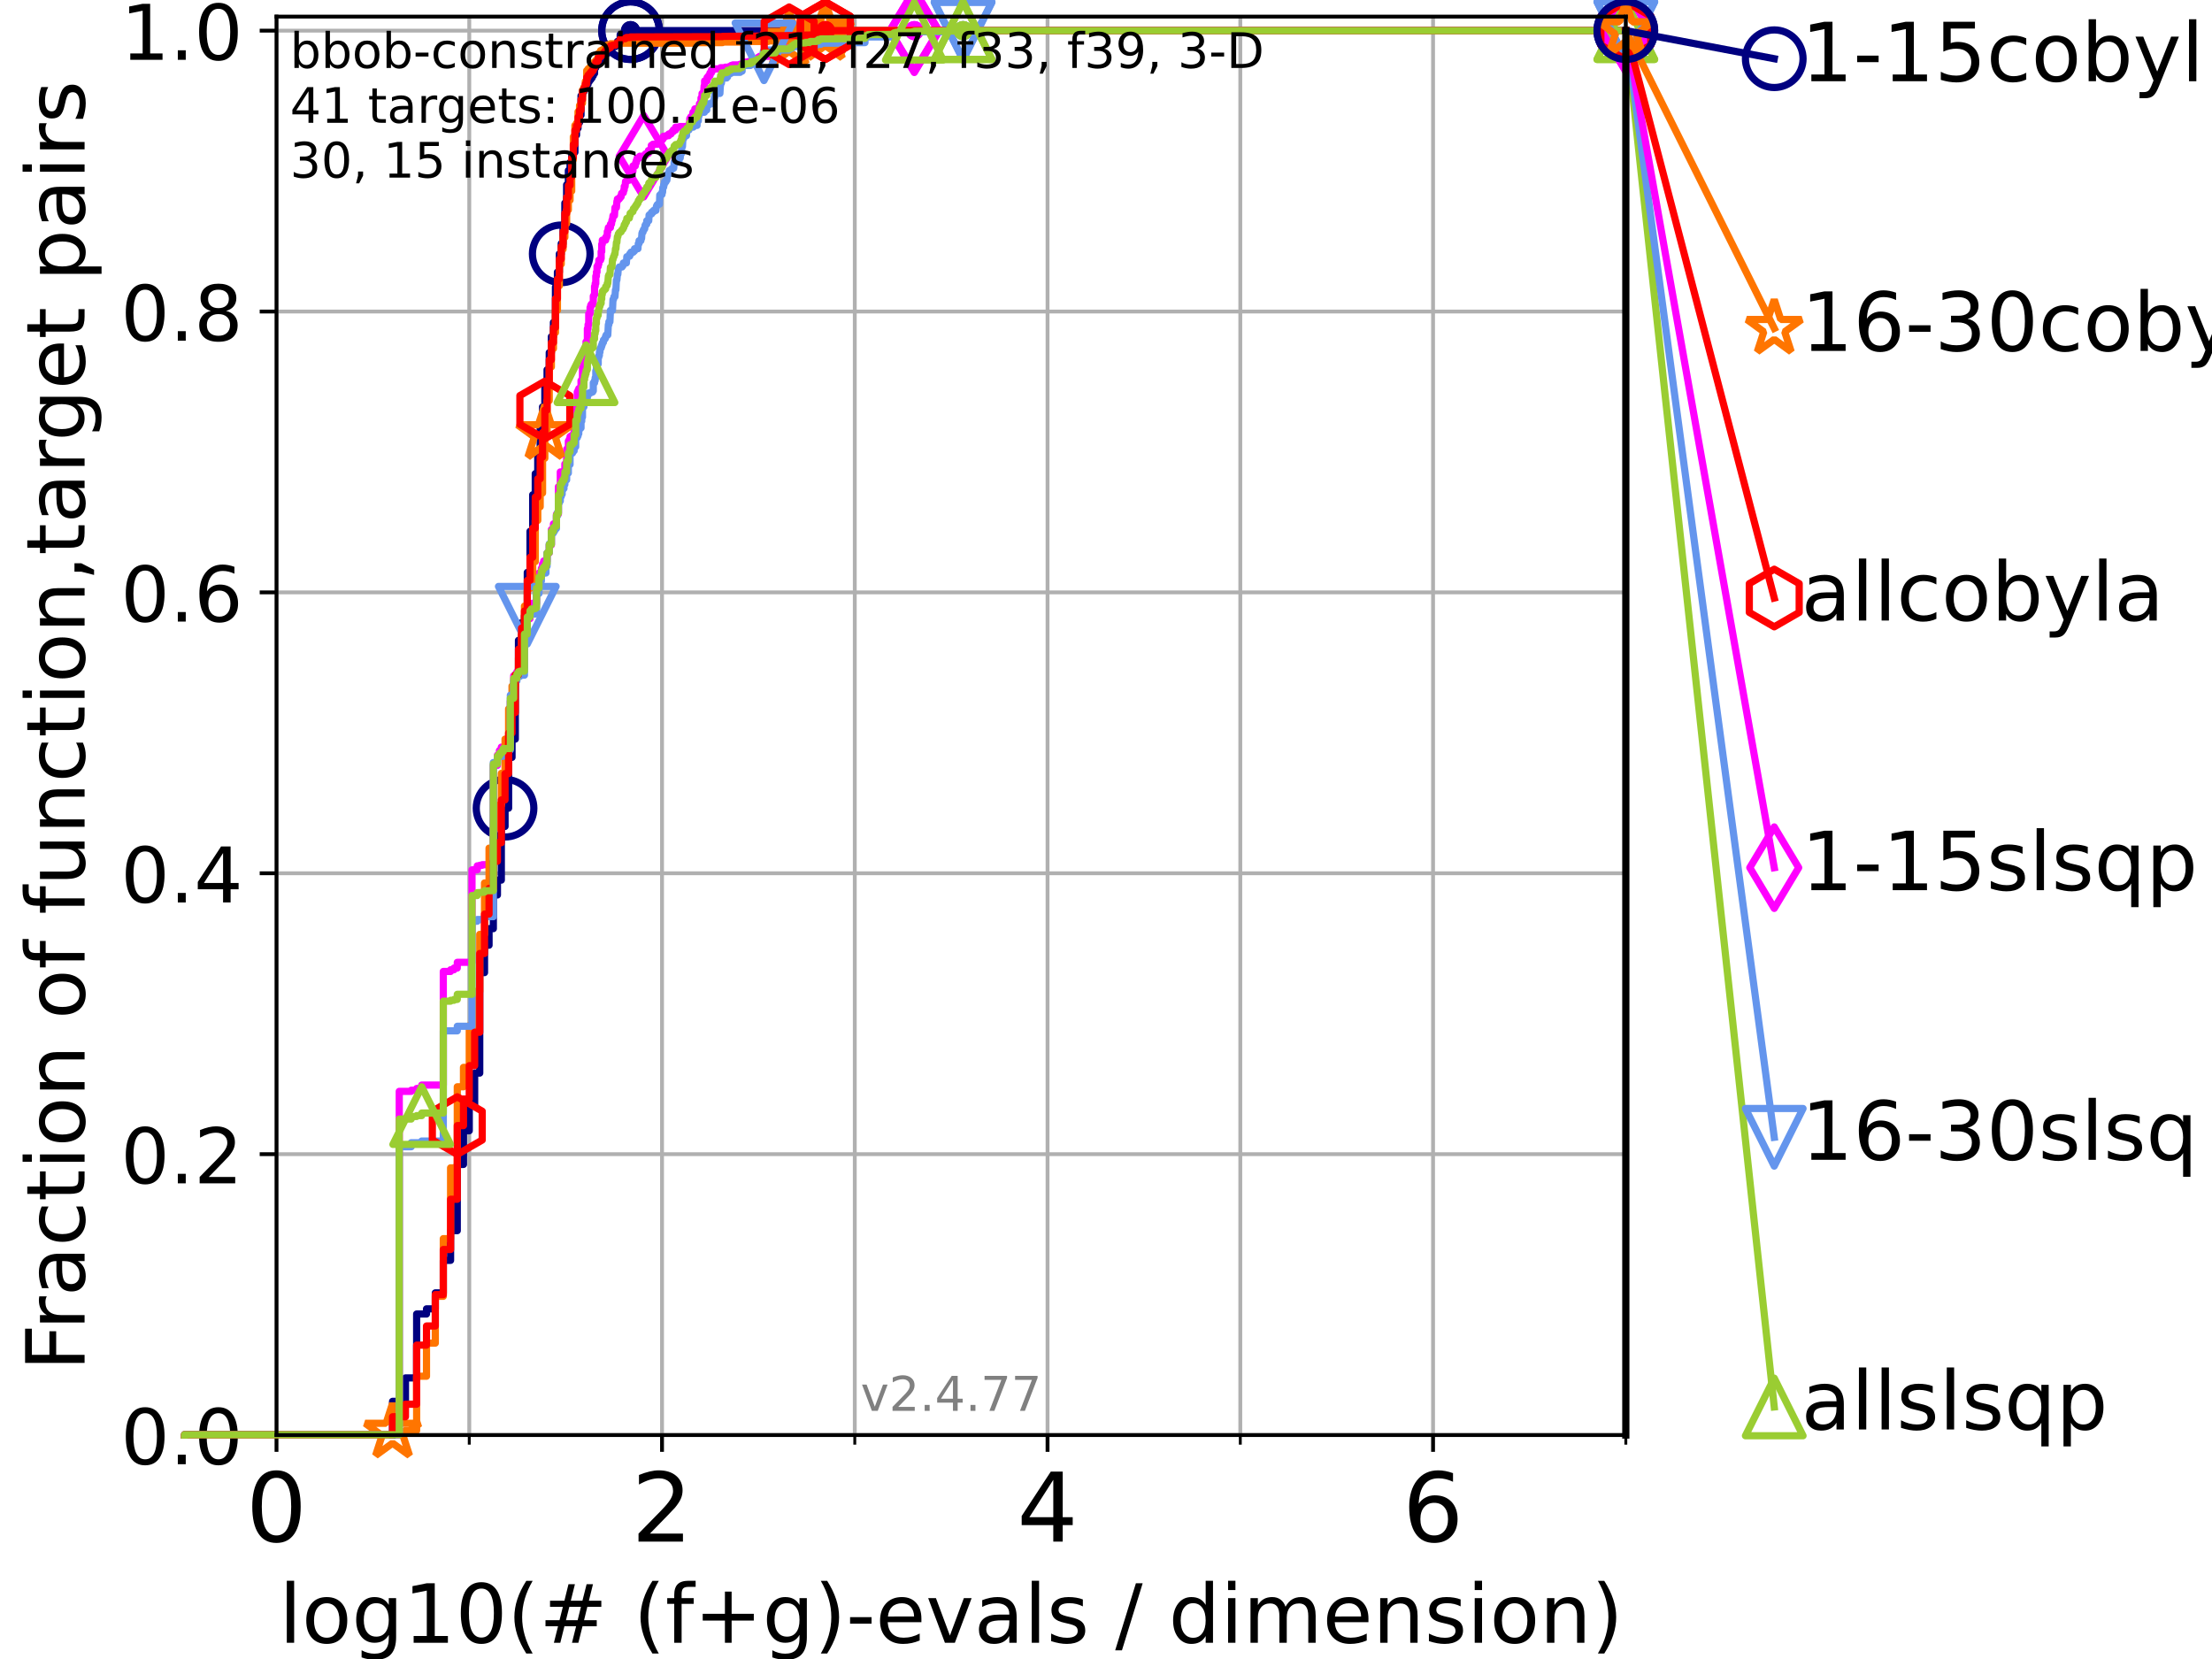 <?xml version="1.0" encoding="utf-8" standalone="no"?>
<!DOCTYPE svg PUBLIC "-//W3C//DTD SVG 1.1//EN"
  "http://www.w3.org/Graphics/SVG/1.1/DTD/svg11.dtd">
<!-- Created with matplotlib (https://matplotlib.org/) -->
<svg height="345.6pt" version="1.1" viewBox="0 0 460.8 345.6" width="460.8pt" xmlns="http://www.w3.org/2000/svg" xmlns:xlink="http://www.w3.org/1999/xlink">
 <defs>
  <style type="text/css">*{stroke-linecap:butt;stroke-linejoin:round;}</style>
 </defs>
 <g id="figure_1">
  <g id="patch_1">
   <path d="M 0 345.6 
L 460.8 345.6 
L 460.8 0 
L 0 0 
z
" style="fill:#ffffff;"/>
  </g>
  <g id="axes_1">
   <g id="patch_2">
    <path d="M 57.6 298.944 
L 338.688 298.944 
L 338.688 3.456 
L 57.6 3.456 
z
" style="fill:#ffffff;"/>
   </g>
   <g id="matplotlib.axis_1">
    <g id="xtick_1">
     <g id="line2d_1">
      <path clip-path="url(#p5f9ac98a07)" d="M 57.6 298.944 
L 57.6 3.456 
" style="fill:none;stroke:#b0b0b0;stroke-linecap:square;stroke-width:0.8;"/>
     </g>
     <g id="line2d_2">
      <defs>
       <path d="M 0 0 
L 0 3.5 
" id="m591c331a00" style="stroke:#000000;stroke-width:0.8;"/>
      </defs>
      <g>
       <use style="stroke:#000000;stroke-width:0.8;" x="57.6" xlink:href="#m591c331a00" y="298.944"/>
      </g>
     </g>
     <g id="text_1">
      <!-- 0 -->
      <g transform="translate(51.237 321.141)scale(0.2 -0.2)">
       <defs>
        <path d="M 31.781 66.406 
Q 24.172 66.406 20.328 58.906 
Q 16.5 51.422 16.5 36.375 
Q 16.5 21.391 20.328 13.891 
Q 24.172 6.391 31.781 6.391 
Q 39.453 6.391 43.281 13.891 
Q 47.125 21.391 47.125 36.375 
Q 47.125 51.422 43.281 58.906 
Q 39.453 66.406 31.781 66.406 
z
M 31.781 74.219 
Q 44.047 74.219 50.516 64.516 
Q 56.984 54.828 56.984 36.375 
Q 56.984 17.969 50.516 8.266 
Q 44.047 -1.422 31.781 -1.422 
Q 19.531 -1.422 13.062 8.266 
Q 6.594 17.969 6.594 36.375 
Q 6.594 54.828 13.062 64.516 
Q 19.531 74.219 31.781 74.219 
z
" id="DejaVuSans-48"/>
       </defs>
       <use xlink:href="#DejaVuSans-48"/>
      </g>
     </g>
    </g>
    <g id="xtick_2">
     <g id="line2d_3">
      <path clip-path="url(#p5f9ac98a07)" d="M 137.911 298.944 
L 137.911 3.456 
" style="fill:none;stroke:#b0b0b0;stroke-linecap:square;stroke-width:0.8;"/>
     </g>
     <g id="line2d_4">
      <g>
       <use style="stroke:#000000;stroke-width:0.8;" x="137.911" xlink:href="#m591c331a00" y="298.944"/>
      </g>
     </g>
     <g id="text_2">
      <!-- 2 -->
      <g transform="translate(131.548 321.141)scale(0.2 -0.2)">
       <defs>
        <path d="M 19.188 8.297 
L 53.609 8.297 
L 53.609 0 
L 7.328 0 
L 7.328 8.297 
Q 12.938 14.109 22.625 23.891 
Q 32.328 33.688 34.812 36.531 
Q 39.547 41.844 41.422 45.531 
Q 43.312 49.219 43.312 52.781 
Q 43.312 58.594 39.234 62.25 
Q 35.156 65.922 28.609 65.922 
Q 23.969 65.922 18.812 64.312 
Q 13.672 62.703 7.812 59.422 
L 7.812 69.391 
Q 13.766 71.781 18.938 73 
Q 24.125 74.219 28.422 74.219 
Q 39.75 74.219 46.484 68.547 
Q 53.219 62.891 53.219 53.422 
Q 53.219 48.922 51.531 44.891 
Q 49.859 40.875 45.406 35.406 
Q 44.188 33.984 37.641 27.219 
Q 31.109 20.453 19.188 8.297 
z
" id="DejaVuSans-50"/>
       </defs>
       <use xlink:href="#DejaVuSans-50"/>
      </g>
     </g>
    </g>
    <g id="xtick_3">
     <g id="line2d_5">
      <path clip-path="url(#p5f9ac98a07)" d="M 218.222 298.944 
L 218.222 3.456 
" style="fill:none;stroke:#b0b0b0;stroke-linecap:square;stroke-width:0.8;"/>
     </g>
     <g id="line2d_6">
      <g>
       <use style="stroke:#000000;stroke-width:0.8;" x="218.222" xlink:href="#m591c331a00" y="298.944"/>
      </g>
     </g>
     <g id="text_3">
      <!-- 4 -->
      <g transform="translate(211.859 321.141)scale(0.2 -0.2)">
       <defs>
        <path d="M 37.797 64.312 
L 12.891 25.391 
L 37.797 25.391 
z
M 35.203 72.906 
L 47.609 72.906 
L 47.609 25.391 
L 58.016 25.391 
L 58.016 17.188 
L 47.609 17.188 
L 47.609 0 
L 37.797 0 
L 37.797 17.188 
L 4.891 17.188 
L 4.891 26.703 
z
" id="DejaVuSans-52"/>
       </defs>
       <use xlink:href="#DejaVuSans-52"/>
      </g>
     </g>
    </g>
    <g id="xtick_4">
     <g id="line2d_7">
      <path clip-path="url(#p5f9ac98a07)" d="M 298.533 298.944 
L 298.533 3.456 
" style="fill:none;stroke:#b0b0b0;stroke-linecap:square;stroke-width:0.8;"/>
     </g>
     <g id="line2d_8">
      <g>
       <use style="stroke:#000000;stroke-width:0.8;" x="298.533" xlink:href="#m591c331a00" y="298.944"/>
      </g>
     </g>
     <g id="text_4">
      <!-- 6 -->
      <g transform="translate(292.17 321.141)scale(0.2 -0.2)">
       <defs>
        <path d="M 33.016 40.375 
Q 26.375 40.375 22.484 35.828 
Q 18.609 31.297 18.609 23.391 
Q 18.609 15.531 22.484 10.953 
Q 26.375 6.391 33.016 6.391 
Q 39.656 6.391 43.531 10.953 
Q 47.406 15.531 47.406 23.391 
Q 47.406 31.297 43.531 35.828 
Q 39.656 40.375 33.016 40.375 
z
M 52.594 71.297 
L 52.594 62.312 
Q 48.875 64.062 45.094 64.984 
Q 41.312 65.922 37.594 65.922 
Q 27.828 65.922 22.672 59.328 
Q 17.531 52.734 16.797 39.406 
Q 19.672 43.656 24.016 45.922 
Q 28.375 48.188 33.594 48.188 
Q 44.578 48.188 50.953 41.516 
Q 57.328 34.859 57.328 23.391 
Q 57.328 12.156 50.688 5.359 
Q 44.047 -1.422 33.016 -1.422 
Q 20.359 -1.422 13.672 8.266 
Q 6.984 17.969 6.984 36.375 
Q 6.984 53.656 15.188 63.938 
Q 23.391 74.219 37.203 74.219 
Q 40.922 74.219 44.703 73.484 
Q 48.484 72.75 52.594 71.297 
z
" id="DejaVuSans-54"/>
       </defs>
       <use xlink:href="#DejaVuSans-54"/>
      </g>
     </g>
    </g>
    <g id="xtick_5">
     <g id="line2d_9">
      <path clip-path="url(#p5f9ac98a07)" d="M 97.755 298.944 
L 97.755 3.456 
" style="fill:none;stroke:#b0b0b0;stroke-linecap:square;stroke-width:0.8;"/>
     </g>
     <g id="line2d_10">
      <defs>
       <path d="M 0 0 
L 0 2 
" id="m2c60cdaba1" style="stroke:#000000;stroke-width:0.6;"/>
      </defs>
      <g>
       <use style="stroke:#000000;stroke-width:0.6;" x="97.755" xlink:href="#m2c60cdaba1" y="298.944"/>
      </g>
     </g>
    </g>
    <g id="xtick_6">
     <g id="line2d_11">
      <path clip-path="url(#p5f9ac98a07)" d="M 178.066 298.944 
L 178.066 3.456 
" style="fill:none;stroke:#b0b0b0;stroke-linecap:square;stroke-width:0.8;"/>
     </g>
     <g id="line2d_12">
      <g>
       <use style="stroke:#000000;stroke-width:0.6;" x="178.066" xlink:href="#m2c60cdaba1" y="298.944"/>
      </g>
     </g>
    </g>
    <g id="xtick_7">
     <g id="line2d_13">
      <path clip-path="url(#p5f9ac98a07)" d="M 258.377 298.944 
L 258.377 3.456 
" style="fill:none;stroke:#b0b0b0;stroke-linecap:square;stroke-width:0.8;"/>
     </g>
     <g id="line2d_14">
      <g>
       <use style="stroke:#000000;stroke-width:0.6;" x="258.377" xlink:href="#m2c60cdaba1" y="298.944"/>
      </g>
     </g>
    </g>
    <g id="xtick_8">
     <g id="line2d_15">
      <path clip-path="url(#p5f9ac98a07)" d="M 338.688 298.944 
L 338.688 3.456 
" style="fill:none;stroke:#b0b0b0;stroke-linecap:square;stroke-width:0.8;"/>
     </g>
     <g id="line2d_16">
      <g>
       <use style="stroke:#000000;stroke-width:0.6;" x="338.688" xlink:href="#m2c60cdaba1" y="298.944"/>
      </g>
     </g>
    </g>
    <g id="text_5">
     <!-- log10(# (f+g)-evals / dimension) -->
     <g transform="translate(58.145 342.218)scale(0.17 -0.17)">
      <defs>
       <path d="M 9.422 75.984 
L 18.406 75.984 
L 18.406 0 
L 9.422 0 
z
" id="DejaVuSans-108"/>
       <path d="M 30.609 48.391 
Q 23.391 48.391 19.188 42.75 
Q 14.984 37.109 14.984 27.297 
Q 14.984 17.484 19.156 11.844 
Q 23.344 6.203 30.609 6.203 
Q 37.797 6.203 41.984 11.859 
Q 46.188 17.531 46.188 27.297 
Q 46.188 37.016 41.984 42.703 
Q 37.797 48.391 30.609 48.391 
z
M 30.609 56 
Q 42.328 56 49.016 48.375 
Q 55.719 40.766 55.719 27.297 
Q 55.719 13.875 49.016 6.219 
Q 42.328 -1.422 30.609 -1.422 
Q 18.844 -1.422 12.172 6.219 
Q 5.516 13.875 5.516 27.297 
Q 5.516 40.766 12.172 48.375 
Q 18.844 56 30.609 56 
z
" id="DejaVuSans-111"/>
       <path d="M 45.406 27.984 
Q 45.406 37.75 41.375 43.109 
Q 37.359 48.484 30.078 48.484 
Q 22.859 48.484 18.828 43.109 
Q 14.797 37.75 14.797 27.984 
Q 14.797 18.266 18.828 12.891 
Q 22.859 7.516 30.078 7.516 
Q 37.359 7.516 41.375 12.891 
Q 45.406 18.266 45.406 27.984 
z
M 54.391 6.781 
Q 54.391 -7.172 48.188 -13.984 
Q 42 -20.797 29.203 -20.797 
Q 24.469 -20.797 20.266 -20.094 
Q 16.062 -19.391 12.109 -17.922 
L 12.109 -9.188 
Q 16.062 -11.328 19.922 -12.344 
Q 23.781 -13.375 27.781 -13.375 
Q 36.625 -13.375 41.016 -8.766 
Q 45.406 -4.156 45.406 5.172 
L 45.406 9.625 
Q 42.625 4.781 38.281 2.391 
Q 33.938 0 27.875 0 
Q 17.828 0 11.672 7.656 
Q 5.516 15.328 5.516 27.984 
Q 5.516 40.672 11.672 48.328 
Q 17.828 56 27.875 56 
Q 33.938 56 38.281 53.609 
Q 42.625 51.219 45.406 46.391 
L 45.406 54.688 
L 54.391 54.688 
z
" id="DejaVuSans-103"/>
       <path d="M 12.406 8.297 
L 28.516 8.297 
L 28.516 63.922 
L 10.984 60.406 
L 10.984 69.391 
L 28.422 72.906 
L 38.281 72.906 
L 38.281 8.297 
L 54.391 8.297 
L 54.391 0 
L 12.406 0 
z
" id="DejaVuSans-49"/>
       <path d="M 31 75.875 
Q 24.469 64.656 21.281 53.656 
Q 18.109 42.672 18.109 31.391 
Q 18.109 20.125 21.312 9.062 
Q 24.516 -2 31 -13.188 
L 23.188 -13.188 
Q 15.875 -1.703 12.234 9.375 
Q 8.594 20.453 8.594 31.391 
Q 8.594 42.281 12.203 53.312 
Q 15.828 64.359 23.188 75.875 
z
" id="DejaVuSans-40"/>
       <path d="M 51.125 44 
L 36.922 44 
L 32.812 27.688 
L 47.125 27.688 
z
M 43.797 71.781 
L 38.719 51.516 
L 52.984 51.516 
L 58.109 71.781 
L 65.922 71.781 
L 60.891 51.516 
L 76.125 51.516 
L 76.125 44 
L 58.984 44 
L 54.984 27.688 
L 70.516 27.688 
L 70.516 20.219 
L 53.078 20.219 
L 48 0 
L 40.188 0 
L 45.219 20.219 
L 30.906 20.219 
L 25.875 0 
L 18.016 0 
L 23.094 20.219 
L 7.719 20.219 
L 7.719 27.688 
L 24.906 27.688 
L 29 44 
L 13.281 44 
L 13.281 51.516 
L 30.906 51.516 
L 35.891 71.781 
z
" id="DejaVuSans-35"/>
       <path id="DejaVuSans-32"/>
       <path d="M 37.109 75.984 
L 37.109 68.5 
L 28.516 68.5 
Q 23.688 68.5 21.797 66.547 
Q 19.922 64.594 19.922 59.516 
L 19.922 54.688 
L 34.719 54.688 
L 34.719 47.703 
L 19.922 47.703 
L 19.922 0 
L 10.891 0 
L 10.891 47.703 
L 2.297 47.703 
L 2.297 54.688 
L 10.891 54.688 
L 10.891 58.5 
Q 10.891 67.625 15.141 71.797 
Q 19.391 75.984 28.609 75.984 
z
" id="DejaVuSans-102"/>
       <path d="M 46 62.703 
L 46 35.5 
L 73.188 35.5 
L 73.188 27.203 
L 46 27.203 
L 46 0 
L 37.797 0 
L 37.797 27.203 
L 10.594 27.203 
L 10.594 35.5 
L 37.797 35.5 
L 37.797 62.703 
z
" id="DejaVuSans-43"/>
       <path d="M 8.016 75.875 
L 15.828 75.875 
Q 23.141 64.359 26.781 53.312 
Q 30.422 42.281 30.422 31.391 
Q 30.422 20.453 26.781 9.375 
Q 23.141 -1.703 15.828 -13.188 
L 8.016 -13.188 
Q 14.5 -2 17.703 9.062 
Q 20.906 20.125 20.906 31.391 
Q 20.906 42.672 17.703 53.656 
Q 14.5 64.656 8.016 75.875 
z
" id="DejaVuSans-41"/>
       <path d="M 4.891 31.391 
L 31.203 31.391 
L 31.203 23.391 
L 4.891 23.391 
z
" id="DejaVuSans-45"/>
       <path d="M 56.203 29.594 
L 56.203 25.203 
L 14.891 25.203 
Q 15.484 15.922 20.484 11.062 
Q 25.484 6.203 34.422 6.203 
Q 39.594 6.203 44.453 7.469 
Q 49.312 8.734 54.109 11.281 
L 54.109 2.781 
Q 49.266 0.734 44.188 -0.344 
Q 39.109 -1.422 33.891 -1.422 
Q 20.797 -1.422 13.156 6.188 
Q 5.516 13.812 5.516 26.812 
Q 5.516 40.234 12.766 48.109 
Q 20.016 56 32.328 56 
Q 43.359 56 49.781 48.891 
Q 56.203 41.797 56.203 29.594 
z
M 47.219 32.234 
Q 47.125 39.594 43.094 43.984 
Q 39.062 48.391 32.422 48.391 
Q 24.906 48.391 20.391 44.141 
Q 15.875 39.891 15.188 32.172 
z
" id="DejaVuSans-101"/>
       <path d="M 2.984 54.688 
L 12.5 54.688 
L 29.594 8.797 
L 46.688 54.688 
L 56.203 54.688 
L 35.688 0 
L 23.484 0 
z
" id="DejaVuSans-118"/>
       <path d="M 34.281 27.484 
Q 23.391 27.484 19.188 25 
Q 14.984 22.516 14.984 16.5 
Q 14.984 11.719 18.141 8.906 
Q 21.297 6.109 26.703 6.109 
Q 34.188 6.109 38.703 11.406 
Q 43.219 16.703 43.219 25.484 
L 43.219 27.484 
z
M 52.203 31.203 
L 52.203 0 
L 43.219 0 
L 43.219 8.297 
Q 40.141 3.328 35.547 0.953 
Q 30.953 -1.422 24.312 -1.422 
Q 15.922 -1.422 10.953 3.297 
Q 6 8.016 6 15.922 
Q 6 25.141 12.172 29.828 
Q 18.359 34.516 30.609 34.516 
L 43.219 34.516 
L 43.219 35.406 
Q 43.219 41.609 39.141 45 
Q 35.062 48.391 27.688 48.391 
Q 23 48.391 18.547 47.266 
Q 14.109 46.141 10.016 43.891 
L 10.016 52.203 
Q 14.938 54.109 19.578 55.047 
Q 24.219 56 28.609 56 
Q 40.484 56 46.344 49.844 
Q 52.203 43.703 52.203 31.203 
z
" id="DejaVuSans-97"/>
       <path d="M 44.281 53.078 
L 44.281 44.578 
Q 40.484 46.531 36.375 47.5 
Q 32.281 48.484 27.875 48.484 
Q 21.188 48.484 17.844 46.438 
Q 14.5 44.391 14.5 40.281 
Q 14.5 37.156 16.891 35.375 
Q 19.281 33.594 26.516 31.984 
L 29.594 31.297 
Q 39.156 29.25 43.188 25.516 
Q 47.219 21.781 47.219 15.094 
Q 47.219 7.469 41.188 3.016 
Q 35.156 -1.422 24.609 -1.422 
Q 20.219 -1.422 15.453 -0.562 
Q 10.688 0.297 5.422 2 
L 5.422 11.281 
Q 10.406 8.688 15.234 7.391 
Q 20.062 6.109 24.812 6.109 
Q 31.156 6.109 34.562 8.281 
Q 37.984 10.453 37.984 14.406 
Q 37.984 18.062 35.516 20.016 
Q 33.062 21.969 24.703 23.781 
L 21.578 24.516 
Q 13.234 26.266 9.516 29.906 
Q 5.812 33.547 5.812 39.891 
Q 5.812 47.609 11.281 51.797 
Q 16.75 56 26.812 56 
Q 31.781 56 36.172 55.266 
Q 40.578 54.547 44.281 53.078 
z
" id="DejaVuSans-115"/>
       <path d="M 25.391 72.906 
L 33.688 72.906 
L 8.297 -9.281 
L 0 -9.281 
z
" id="DejaVuSans-47"/>
       <path d="M 45.406 46.391 
L 45.406 75.984 
L 54.391 75.984 
L 54.391 0 
L 45.406 0 
L 45.406 8.203 
Q 42.578 3.328 38.25 0.953 
Q 33.938 -1.422 27.875 -1.422 
Q 17.969 -1.422 11.734 6.484 
Q 5.516 14.406 5.516 27.297 
Q 5.516 40.188 11.734 48.094 
Q 17.969 56 27.875 56 
Q 33.938 56 38.25 53.625 
Q 42.578 51.266 45.406 46.391 
z
M 14.797 27.297 
Q 14.797 17.391 18.875 11.75 
Q 22.953 6.109 30.078 6.109 
Q 37.203 6.109 41.297 11.75 
Q 45.406 17.391 45.406 27.297 
Q 45.406 37.203 41.297 42.844 
Q 37.203 48.484 30.078 48.484 
Q 22.953 48.484 18.875 42.844 
Q 14.797 37.203 14.797 27.297 
z
" id="DejaVuSans-100"/>
       <path d="M 9.422 54.688 
L 18.406 54.688 
L 18.406 0 
L 9.422 0 
z
M 9.422 75.984 
L 18.406 75.984 
L 18.406 64.594 
L 9.422 64.594 
z
" id="DejaVuSans-105"/>
       <path d="M 52 44.188 
Q 55.375 50.25 60.062 53.125 
Q 64.75 56 71.094 56 
Q 79.641 56 84.281 50.016 
Q 88.922 44.047 88.922 33.016 
L 88.922 0 
L 79.891 0 
L 79.891 32.719 
Q 79.891 40.578 77.094 44.375 
Q 74.312 48.188 68.609 48.188 
Q 61.625 48.188 57.562 43.547 
Q 53.516 38.922 53.516 30.906 
L 53.516 0 
L 44.484 0 
L 44.484 32.719 
Q 44.484 40.625 41.703 44.406 
Q 38.922 48.188 33.109 48.188 
Q 26.219 48.188 22.156 43.531 
Q 18.109 38.875 18.109 30.906 
L 18.109 0 
L 9.078 0 
L 9.078 54.688 
L 18.109 54.688 
L 18.109 46.188 
Q 21.188 51.219 25.484 53.609 
Q 29.781 56 35.688 56 
Q 41.656 56 45.828 52.969 
Q 50 49.953 52 44.188 
z
" id="DejaVuSans-109"/>
       <path d="M 54.891 33.016 
L 54.891 0 
L 45.906 0 
L 45.906 32.719 
Q 45.906 40.484 42.875 44.328 
Q 39.844 48.188 33.797 48.188 
Q 26.516 48.188 22.312 43.547 
Q 18.109 38.922 18.109 30.906 
L 18.109 0 
L 9.078 0 
L 9.078 54.688 
L 18.109 54.688 
L 18.109 46.188 
Q 21.344 51.125 25.703 53.562 
Q 30.078 56 35.797 56 
Q 45.219 56 50.047 50.172 
Q 54.891 44.344 54.891 33.016 
z
" id="DejaVuSans-110"/>
      </defs>
      <use xlink:href="#DejaVuSans-108"/>
      <use x="27.783" xlink:href="#DejaVuSans-111"/>
      <use x="88.965" xlink:href="#DejaVuSans-103"/>
      <use x="152.441" xlink:href="#DejaVuSans-49"/>
      <use x="216.064" xlink:href="#DejaVuSans-48"/>
      <use x="279.688" xlink:href="#DejaVuSans-40"/>
      <use x="318.701" xlink:href="#DejaVuSans-35"/>
      <use x="402.49" xlink:href="#DejaVuSans-32"/>
      <use x="434.277" xlink:href="#DejaVuSans-40"/>
      <use x="473.291" xlink:href="#DejaVuSans-102"/>
      <use x="508.496" xlink:href="#DejaVuSans-43"/>
      <use x="592.285" xlink:href="#DejaVuSans-103"/>
      <use x="655.762" xlink:href="#DejaVuSans-41"/>
      <use x="694.775" xlink:href="#DejaVuSans-45"/>
      <use x="730.859" xlink:href="#DejaVuSans-101"/>
      <use x="792.383" xlink:href="#DejaVuSans-118"/>
      <use x="851.562" xlink:href="#DejaVuSans-97"/>
      <use x="912.842" xlink:href="#DejaVuSans-108"/>
      <use x="940.625" xlink:href="#DejaVuSans-115"/>
      <use x="992.725" xlink:href="#DejaVuSans-32"/>
      <use x="1024.512" xlink:href="#DejaVuSans-47"/>
      <use x="1058.203" xlink:href="#DejaVuSans-32"/>
      <use x="1089.99" xlink:href="#DejaVuSans-100"/>
      <use x="1153.467" xlink:href="#DejaVuSans-105"/>
      <use x="1181.25" xlink:href="#DejaVuSans-109"/>
      <use x="1278.662" xlink:href="#DejaVuSans-101"/>
      <use x="1340.186" xlink:href="#DejaVuSans-110"/>
      <use x="1403.564" xlink:href="#DejaVuSans-115"/>
      <use x="1455.664" xlink:href="#DejaVuSans-105"/>
      <use x="1483.447" xlink:href="#DejaVuSans-111"/>
      <use x="1544.629" xlink:href="#DejaVuSans-110"/>
      <use x="1608.008" xlink:href="#DejaVuSans-41"/>
     </g>
    </g>
   </g>
   <g id="matplotlib.axis_2">
    <g id="ytick_1">
     <g id="line2d_17">
      <path clip-path="url(#p5f9ac98a07)" d="M 57.6 298.944 
L 338.688 298.944 
" style="fill:none;stroke:#b0b0b0;stroke-linecap:square;stroke-width:0.8;"/>
     </g>
     <g id="line2d_18">
      <defs>
       <path d="M 0 0 
L -3.5 0 
" id="m2fe7c811a0" style="stroke:#000000;stroke-width:0.8;"/>
      </defs>
      <g>
       <use style="stroke:#000000;stroke-width:0.8;" x="57.6" xlink:href="#m2fe7c811a0" y="298.944"/>
      </g>
     </g>
     <g id="text_6">
      <!-- 0.0 -->
      <g transform="translate(25.155 305.023)scale(0.16 -0.16)">
       <defs>
        <path d="M 10.688 12.406 
L 21 12.406 
L 21 0 
L 10.688 0 
z
" id="DejaVuSans-46"/>
       </defs>
       <use xlink:href="#DejaVuSans-48"/>
       <use x="63.623" xlink:href="#DejaVuSans-46"/>
       <use x="95.41" xlink:href="#DejaVuSans-48"/>
      </g>
     </g>
    </g>
    <g id="ytick_2">
     <g id="line2d_19">
      <path clip-path="url(#p5f9ac98a07)" d="M 57.6 240.432 
L 338.688 240.432 
" style="fill:none;stroke:#b0b0b0;stroke-linecap:square;stroke-width:0.8;"/>
     </g>
     <g id="line2d_20">
      <g>
       <use style="stroke:#000000;stroke-width:0.8;" x="57.6" xlink:href="#m2fe7c811a0" y="240.432"/>
      </g>
     </g>
     <g id="text_7">
      <!-- 0.2 -->
      <g transform="translate(25.155 246.51)scale(0.16 -0.16)">
       <use xlink:href="#DejaVuSans-48"/>
       <use x="63.623" xlink:href="#DejaVuSans-46"/>
       <use x="95.41" xlink:href="#DejaVuSans-50"/>
      </g>
     </g>
    </g>
    <g id="ytick_3">
     <g id="line2d_21">
      <path clip-path="url(#p5f9ac98a07)" d="M 57.6 181.919 
L 338.688 181.919 
" style="fill:none;stroke:#b0b0b0;stroke-linecap:square;stroke-width:0.8;"/>
     </g>
     <g id="line2d_22">
      <g>
       <use style="stroke:#000000;stroke-width:0.8;" x="57.6" xlink:href="#m2fe7c811a0" y="181.919"/>
      </g>
     </g>
     <g id="text_8">
      <!-- 0.4 -->
      <g transform="translate(25.155 187.998)scale(0.16 -0.16)">
       <use xlink:href="#DejaVuSans-48"/>
       <use x="63.623" xlink:href="#DejaVuSans-46"/>
       <use x="95.41" xlink:href="#DejaVuSans-52"/>
      </g>
     </g>
    </g>
    <g id="ytick_4">
     <g id="line2d_23">
      <path clip-path="url(#p5f9ac98a07)" d="M 57.6 123.407 
L 338.688 123.407 
" style="fill:none;stroke:#b0b0b0;stroke-linecap:square;stroke-width:0.8;"/>
     </g>
     <g id="line2d_24">
      <g>
       <use style="stroke:#000000;stroke-width:0.8;" x="57.6" xlink:href="#m2fe7c811a0" y="123.407"/>
      </g>
     </g>
     <g id="text_9">
      <!-- 0.6 -->
      <g transform="translate(25.155 129.485)scale(0.16 -0.16)">
       <use xlink:href="#DejaVuSans-48"/>
       <use x="63.623" xlink:href="#DejaVuSans-46"/>
       <use x="95.41" xlink:href="#DejaVuSans-54"/>
      </g>
     </g>
    </g>
    <g id="ytick_5">
     <g id="line2d_25">
      <path clip-path="url(#p5f9ac98a07)" d="M 57.6 64.894 
L 338.688 64.894 
" style="fill:none;stroke:#b0b0b0;stroke-linecap:square;stroke-width:0.8;"/>
     </g>
     <g id="line2d_26">
      <g>
       <use style="stroke:#000000;stroke-width:0.8;" x="57.6" xlink:href="#m2fe7c811a0" y="64.894"/>
      </g>
     </g>
     <g id="text_10">
      <!-- 0.8 -->
      <g transform="translate(25.155 70.973)scale(0.16 -0.16)">
       <defs>
        <path d="M 31.781 34.625 
Q 24.75 34.625 20.719 30.859 
Q 16.703 27.094 16.703 20.516 
Q 16.703 13.922 20.719 10.156 
Q 24.75 6.391 31.781 6.391 
Q 38.812 6.391 42.859 10.172 
Q 46.922 13.969 46.922 20.516 
Q 46.922 27.094 42.891 30.859 
Q 38.875 34.625 31.781 34.625 
z
M 21.922 38.812 
Q 15.578 40.375 12.031 44.719 
Q 8.5 49.078 8.5 55.328 
Q 8.5 64.062 14.719 69.141 
Q 20.953 74.219 31.781 74.219 
Q 42.672 74.219 48.875 69.141 
Q 55.078 64.062 55.078 55.328 
Q 55.078 49.078 51.531 44.719 
Q 48 40.375 41.703 38.812 
Q 48.828 37.156 52.797 32.312 
Q 56.781 27.484 56.781 20.516 
Q 56.781 9.906 50.312 4.234 
Q 43.844 -1.422 31.781 -1.422 
Q 19.734 -1.422 13.25 4.234 
Q 6.781 9.906 6.781 20.516 
Q 6.781 27.484 10.781 32.312 
Q 14.797 37.156 21.922 38.812 
z
M 18.312 54.391 
Q 18.312 48.734 21.844 45.562 
Q 25.391 42.391 31.781 42.391 
Q 38.141 42.391 41.719 45.562 
Q 45.312 48.734 45.312 54.391 
Q 45.312 60.062 41.719 63.234 
Q 38.141 66.406 31.781 66.406 
Q 25.391 66.406 21.844 63.234 
Q 18.312 60.062 18.312 54.391 
z
" id="DejaVuSans-56"/>
       </defs>
       <use xlink:href="#DejaVuSans-48"/>
       <use x="63.623" xlink:href="#DejaVuSans-46"/>
       <use x="95.41" xlink:href="#DejaVuSans-56"/>
      </g>
     </g>
    </g>
    <g id="ytick_6">
     <g id="line2d_27">
      <path clip-path="url(#p5f9ac98a07)" d="M 57.6 6.382 
L 338.688 6.382 
" style="fill:none;stroke:#b0b0b0;stroke-linecap:square;stroke-width:0.8;"/>
     </g>
     <g id="line2d_28">
      <g>
       <use style="stroke:#000000;stroke-width:0.8;" x="57.6" xlink:href="#m2fe7c811a0" y="6.382"/>
      </g>
     </g>
     <g id="text_11">
      <!-- 1.0 -->
      <g transform="translate(25.155 12.46)scale(0.16 -0.16)">
       <use xlink:href="#DejaVuSans-49"/>
       <use x="63.623" xlink:href="#DejaVuSans-46"/>
       <use x="95.41" xlink:href="#DejaVuSans-48"/>
      </g>
     </g>
    </g>
    <g id="text_12">
     <!-- Fraction of function,target pairs -->
     <g transform="translate(17.62 285.585)rotate(-90)scale(0.17 -0.17)">
      <defs>
       <path d="M 9.812 72.906 
L 51.703 72.906 
L 51.703 64.594 
L 19.672 64.594 
L 19.672 43.109 
L 48.578 43.109 
L 48.578 34.812 
L 19.672 34.812 
L 19.672 0 
L 9.812 0 
z
" id="DejaVuSans-70"/>
       <path d="M 41.109 46.297 
Q 39.594 47.172 37.812 47.578 
Q 36.031 48 33.891 48 
Q 26.266 48 22.188 43.047 
Q 18.109 38.094 18.109 28.812 
L 18.109 0 
L 9.078 0 
L 9.078 54.688 
L 18.109 54.688 
L 18.109 46.188 
Q 20.953 51.172 25.484 53.578 
Q 30.031 56 36.531 56 
Q 37.453 56 38.578 55.875 
Q 39.703 55.766 41.062 55.516 
z
" id="DejaVuSans-114"/>
       <path d="M 48.781 52.594 
L 48.781 44.188 
Q 44.969 46.297 41.141 47.344 
Q 37.312 48.391 33.406 48.391 
Q 24.656 48.391 19.812 42.844 
Q 14.984 37.312 14.984 27.297 
Q 14.984 17.281 19.812 11.734 
Q 24.656 6.203 33.406 6.203 
Q 37.312 6.203 41.141 7.25 
Q 44.969 8.297 48.781 10.406 
L 48.781 2.094 
Q 45.016 0.344 40.984 -0.531 
Q 36.969 -1.422 32.422 -1.422 
Q 20.062 -1.422 12.781 6.344 
Q 5.516 14.109 5.516 27.297 
Q 5.516 40.672 12.859 48.328 
Q 20.219 56 33.016 56 
Q 37.156 56 41.109 55.141 
Q 45.062 54.297 48.781 52.594 
z
" id="DejaVuSans-99"/>
       <path d="M 18.312 70.219 
L 18.312 54.688 
L 36.812 54.688 
L 36.812 47.703 
L 18.312 47.703 
L 18.312 18.016 
Q 18.312 11.328 20.141 9.422 
Q 21.969 7.516 27.594 7.516 
L 36.812 7.516 
L 36.812 0 
L 27.594 0 
Q 17.188 0 13.234 3.875 
Q 9.281 7.766 9.281 18.016 
L 9.281 47.703 
L 2.688 47.703 
L 2.688 54.688 
L 9.281 54.688 
L 9.281 70.219 
z
" id="DejaVuSans-116"/>
       <path d="M 8.5 21.578 
L 8.5 54.688 
L 17.484 54.688 
L 17.484 21.922 
Q 17.484 14.156 20.5 10.266 
Q 23.531 6.391 29.594 6.391 
Q 36.859 6.391 41.078 11.031 
Q 45.312 15.672 45.312 23.688 
L 45.312 54.688 
L 54.297 54.688 
L 54.297 0 
L 45.312 0 
L 45.312 8.406 
Q 42.047 3.422 37.719 1 
Q 33.406 -1.422 27.688 -1.422 
Q 18.266 -1.422 13.375 4.438 
Q 8.5 10.297 8.5 21.578 
z
M 31.109 56 
z
" id="DejaVuSans-117"/>
       <path d="M 11.719 12.406 
L 22.016 12.406 
L 22.016 4 
L 14.016 -11.625 
L 7.719 -11.625 
L 11.719 4 
z
" id="DejaVuSans-44"/>
       <path d="M 18.109 8.203 
L 18.109 -20.797 
L 9.078 -20.797 
L 9.078 54.688 
L 18.109 54.688 
L 18.109 46.391 
Q 20.953 51.266 25.266 53.625 
Q 29.594 56 35.594 56 
Q 45.562 56 51.781 48.094 
Q 58.016 40.188 58.016 27.297 
Q 58.016 14.406 51.781 6.484 
Q 45.562 -1.422 35.594 -1.422 
Q 29.594 -1.422 25.266 0.953 
Q 20.953 3.328 18.109 8.203 
z
M 48.688 27.297 
Q 48.688 37.203 44.609 42.844 
Q 40.531 48.484 33.406 48.484 
Q 26.266 48.484 22.188 42.844 
Q 18.109 37.203 18.109 27.297 
Q 18.109 17.391 22.188 11.75 
Q 26.266 6.109 33.406 6.109 
Q 40.531 6.109 44.609 11.75 
Q 48.688 17.391 48.688 27.297 
z
" id="DejaVuSans-112"/>
      </defs>
      <use xlink:href="#DejaVuSans-70"/>
      <use x="50.27" xlink:href="#DejaVuSans-114"/>
      <use x="91.383" xlink:href="#DejaVuSans-97"/>
      <use x="152.662" xlink:href="#DejaVuSans-99"/>
      <use x="207.643" xlink:href="#DejaVuSans-116"/>
      <use x="246.852" xlink:href="#DejaVuSans-105"/>
      <use x="274.635" xlink:href="#DejaVuSans-111"/>
      <use x="335.816" xlink:href="#DejaVuSans-110"/>
      <use x="399.195" xlink:href="#DejaVuSans-32"/>
      <use x="430.982" xlink:href="#DejaVuSans-111"/>
      <use x="492.164" xlink:href="#DejaVuSans-102"/>
      <use x="527.369" xlink:href="#DejaVuSans-32"/>
      <use x="559.156" xlink:href="#DejaVuSans-102"/>
      <use x="594.361" xlink:href="#DejaVuSans-117"/>
      <use x="657.74" xlink:href="#DejaVuSans-110"/>
      <use x="721.119" xlink:href="#DejaVuSans-99"/>
      <use x="776.1" xlink:href="#DejaVuSans-116"/>
      <use x="815.309" xlink:href="#DejaVuSans-105"/>
      <use x="843.092" xlink:href="#DejaVuSans-111"/>
      <use x="904.273" xlink:href="#DejaVuSans-110"/>
      <use x="967.652" xlink:href="#DejaVuSans-44"/>
      <use x="999.439" xlink:href="#DejaVuSans-116"/>
      <use x="1038.648" xlink:href="#DejaVuSans-97"/>
      <use x="1099.928" xlink:href="#DejaVuSans-114"/>
      <use x="1139.291" xlink:href="#DejaVuSans-103"/>
      <use x="1202.768" xlink:href="#DejaVuSans-101"/>
      <use x="1264.291" xlink:href="#DejaVuSans-116"/>
      <use x="1303.5" xlink:href="#DejaVuSans-32"/>
      <use x="1335.287" xlink:href="#DejaVuSans-112"/>
      <use x="1398.764" xlink:href="#DejaVuSans-97"/>
      <use x="1460.043" xlink:href="#DejaVuSans-105"/>
      <use x="1487.826" xlink:href="#DejaVuSans-114"/>
      <use x="1528.939" xlink:href="#DejaVuSans-115"/>
     </g>
    </g>
   </g>
   <g id="line2d_29">
    <defs>
     <path d="M 0 1.5 
C 0.398 1.5 0.779 1.342 1.061 1.061 
C 1.342 0.779 1.5 0.398 1.5 0 
C 1.5 -0.398 1.342 -0.779 1.061 -1.061 
C 0.779 -1.342 0.398 -1.5 0 -1.5 
C -0.398 -1.5 -0.779 -1.342 -1.061 -1.061 
C -1.342 -0.779 -1.5 -0.398 -1.5 0 
C -1.5 0.398 -1.342 0.779 -1.061 1.061 
C -0.779 1.342 -0.398 1.5 0 1.5 
z
" id="m5c98bbbfa8" style="stroke:#000080;"/>
    </defs>
    <g>
     <use style="fill:#000080;stroke:#000080;" x="131.355" xlink:href="#m5c98bbbfa8" y="6.382"/>
     <use style="fill:#000080;stroke:#000080;" x="131.355" xlink:href="#m5c98bbbfa8" y="6.382"/>
    </g>
   </g>
   <g id="line2d_30">
    <path d="M 81.776 298.944 
L 81.776 291.927 
L 84.464 291.927 
L 84.464 287.051 
L 86.793 287.051 
L 86.793 273.731 
L 88.847 273.731 
L 88.847 272.661 
L 90.684 272.661 
L 90.684 269.331 
L 92.347 269.331 
L 92.347 262.552 
L 93.864 262.552 
L 93.864 256.368 
L 95.26 256.368 
L 95.26 242.572 
L 96.552 242.572 
L 96.552 235.555 
L 97.755 235.555 
L 97.755 230.323 
L 98.881 230.323 
L 98.881 223.544 
L 99.938 223.544 
L 99.938 202.612 
L 100.935 202.612 
L 100.935 196.904 
L 101.878 196.904 
L 101.878 193.455 
L 102.772 193.455 
L 102.772 186.438 
L 103.623 186.438 
L 103.623 183.346 
L 104.435 183.346 
L 104.435 172.167 
L 105.21 172.167 
L 105.21 168.361 
L 105.952 168.361 
L 105.952 157.777 
L 106.664 157.777 
L 106.664 153.971 
L 107.348 153.971 
L 107.348 140.532 
L 108.006 140.532 
L 108.006 133.397 
L 108.64 133.397 
L 108.64 129.71 
L 109.252 129.71 
L 109.252 128.283 
L 109.843 128.283 
L 109.843 119.244 
L 110.415 119.244 
L 110.415 110.681 
L 110.969 110.681 
L 110.969 103.07 
L 111.506 103.07 
L 111.506 98.67 
L 112.026 98.67 
L 112.026 93.912 
L 112.532 93.912 
L 112.532 87.728 
L 113.023 87.728 
L 113.023 84.755 
L 113.501 84.755 
L 113.501 80.474 
L 113.966 80.474 
L 113.966 77.025 
L 114.419 77.025 
L 114.419 73.457 
L 114.86 73.457 
L 114.86 70.127 
L 115.291 70.127 
L 115.291 67.154 
L 115.711 67.154 
L 115.711 59.78 
L 116.122 59.78 
L 116.122 56.688 
L 116.523 56.688 
L 116.523 52.882 
L 116.914 52.882 
L 116.914 50.742 
L 117.298 50.742 
L 117.298 47.055 
L 117.673 47.055 
L 117.673 42.298 
L 118.04 42.298 
L 118.04 38.492 
L 118.4 38.492 
L 118.4 35.519 
L 118.752 35.519 
L 118.752 33.854 
L 119.097 33.854 
L 119.097 32.427 
L 119.436 32.427 
L 119.436 31.713 
L 119.768 31.713 
L 119.768 28.145 
L 120.094 28.145 
L 120.094 26.718 
L 120.414 26.718 
L 120.414 25.529 
L 120.728 25.529 
L 120.728 23.983 
L 121.037 23.983 
L 121.037 19.939 
L 121.34 19.939 
L 121.34 19.107 
L 121.638 19.107 
L 121.638 18.631 
L 121.931 18.631 
L 121.931 18.037 
L 122.22 18.037 
L 122.22 17.561 
L 122.503 17.561 
L 122.503 16.966 
L 122.782 16.966 
L 122.782 16.609 
L 123.057 16.609 
L 123.057 16.253 
L 123.327 16.253 
L 123.327 15.777 
L 123.594 15.777 
L 123.594 15.301 
L 123.856 15.301 
L 123.856 14.112 
L 124.114 14.112 
L 124.114 13.279 
L 124.369 13.279 
L 124.369 13.042 
L 124.62 13.042 
L 124.62 12.923 
L 124.867 12.923 
L 124.867 12.566 
L 125.111 12.566 
L 125.111 12.447 
L 125.589 12.447 
L 125.589 12.09 
L 125.823 12.09 
L 125.823 11.614 
L 126.054 11.614 
L 126.054 11.377 
L 126.282 11.377 
L 126.282 11.02 
L 126.729 11.02 
L 126.729 10.663 
L 127.165 10.663 
L 127.165 9.949 
L 127.59 9.949 
L 127.59 9.712 
L 128.21 9.712 
L 128.21 9.474 
L 128.411 9.474 
L 128.411 9.117 
L 128.611 9.117 
L 128.611 8.641 
L 128.808 8.641 
L 128.808 8.522 
L 129.002 8.522 
L 129.002 8.403 
L 129.195 8.403 
L 129.195 7.214 
L 129.386 7.214 
L 129.386 7.095 
L 130.309 7.095 
L 130.309 6.857 
L 130.488 6.857 
L 130.488 6.619 
L 131.355 6.619 
L 131.355 6.382 
L 338.688 6.382 
L 338.688 6.382 
" style="fill:none;stroke:#000080;stroke-linecap:square;stroke-width:1.5;"/>
   </g>
   <g id="line2d_31">
    <defs>
     <path d="M 0 6 
C 1.591 6 3.117 5.368 4.243 4.243 
C 5.368 3.117 6 1.591 6 0 
C 6 -1.591 5.368 -3.117 4.243 -4.243 
C 3.117 -5.368 1.591 -6 0 -6 
C -1.591 -6 -3.117 -5.368 -4.243 -4.243 
C -5.368 -3.117 -6 -1.591 -6 0 
C -6 1.591 -5.368 3.117 -4.243 4.243 
C -3.117 5.368 -1.591 6 0 6 
z
" id="m484b6e40be" style="stroke:#000080;stroke-width:1.5;"/>
    </defs>
    <g>
     <use style="fill-opacity:0;stroke:#000080;stroke-width:1.5;" x="105.21" xlink:href="#m484b6e40be" y="168.361"/>
     <use style="fill-opacity:0;stroke:#000080;stroke-width:1.5;" x="116.914" xlink:href="#m484b6e40be" y="52.882"/>
     <use style="fill-opacity:0;stroke:#000080;stroke-width:1.5;" x="131.355" xlink:href="#m484b6e40be" y="6.382"/>
     <use style="fill-opacity:0;stroke:#000080;stroke-width:1.5;" x="131.355" xlink:href="#m484b6e40be" y="6.382"/>
     <use style="fill-opacity:0;stroke:#000080;stroke-width:1.5;" x="338.688" xlink:href="#m484b6e40be" y="6.382"/>
    </g>
   </g>
   <g id="line2d_32">
    <path style="fill:none;stroke:#000080;stroke-linecap:square;stroke-width:1.5;"/>
    <g/>
   </g>
   <g id="line2d_33">
    <defs>
     <path d="M 0 1.5 
C 0.398 1.5 0.779 1.342 1.061 1.061 
C 1.342 0.779 1.5 0.398 1.5 0 
C 1.5 -0.398 1.342 -0.779 1.061 -1.061 
C 0.779 -1.342 0.398 -1.5 0 -1.5 
C -0.398 -1.5 -0.779 -1.342 -1.061 -1.061 
C -1.342 -0.779 -1.5 -0.398 -1.5 0 
C -1.5 0.398 -1.342 0.779 -1.061 1.061 
C -0.779 1.342 -0.398 1.5 0 1.5 
z
" id="mb72efc130e" style="stroke:#ff00ff;"/>
    </defs>
    <g>
     <use style="fill:#ff00ff;stroke:#ff00ff;" x="190.468" xlink:href="#mb72efc130e" y="6.382"/>
     <use style="fill:#ff00ff;stroke:#ff00ff;" x="190.468" xlink:href="#mb72efc130e" y="6.382"/>
    </g>
   </g>
   <g id="line2d_34">
    <path d="M 83.172 298.944 
L 83.172 227.349 
L 85.667 227.349 
L 85.667 227.112 
L 86.793 227.112 
L 86.793 226.755 
L 87.85 226.755 
L 87.85 226.041 
L 92.347 226.041 
L 92.347 202.375 
L 93.864 202.375 
L 93.864 202.018 
L 94.576 202.018 
L 94.576 201.661 
L 95.26 201.661 
L 95.26 200.472 
L 98.327 200.472 
L 98.327 181.205 
L 99.418 181.205 
L 99.418 180.373 
L 99.938 180.373 
L 99.938 180.254 
L 100.444 180.254 
L 100.444 180.135 
L 102.772 180.135 
L 102.772 159.442 
L 103.623 159.442 
L 103.623 157.301 
L 104.034 157.301 
L 104.034 156.35 
L 104.435 156.35 
L 104.435 155.636 
L 106.312 155.636 
L 106.312 146.122 
L 107.009 146.122 
L 107.009 140.77 
L 107.68 140.77 
L 107.68 139.938 
L 108.006 139.938 
L 108.006 138.986 
L 109.252 138.986 
L 109.252 131.494 
L 109.843 131.494 
L 109.843 128.877 
L 110.415 128.877 
L 110.415 126.38 
L 110.694 126.38 
L 110.694 125.785 
L 110.969 125.785 
L 110.969 125.666 
L 111.768 125.666 
L 111.768 121.385 
L 112.281 121.385 
L 112.281 119.363 
L 112.779 119.363 
L 112.779 118.412 
L 113.023 118.412 
L 113.023 117.46 
L 113.264 117.46 
L 113.264 116.866 
L 113.966 116.866 
L 113.966 115.201 
L 114.419 115.201 
L 114.419 113.536 
L 114.86 113.536 
L 114.86 110.325 
L 115.291 110.325 
L 115.291 109.135 
L 115.918 109.135 
L 115.918 107.113 
L 116.323 107.113 
L 116.323 101.405 
L 116.72 101.405 
L 116.72 98.313 
L 117.486 98.313 
L 117.486 98.194 
L 117.673 98.194 
L 117.673 96.648 
L 118.04 96.648 
L 118.04 93.556 
L 118.4 93.556 
L 118.4 91.891 
L 118.577 91.891 
L 118.577 91.534 
L 118.752 91.534 
L 118.752 90.939 
L 118.925 90.939 
L 118.925 90.82 
L 119.267 90.82 
L 119.267 90.583 
L 119.603 90.583 
L 119.603 88.085 
L 119.932 88.085 
L 119.932 83.923 
L 120.255 83.923 
L 120.255 81.663 
L 120.414 81.663 
L 120.414 81.306 
L 120.572 81.306 
L 120.572 80.949 
L 121.037 80.949 
L 121.037 79.284 
L 121.189 79.284 
L 121.189 79.165 
L 121.34 79.165 
L 121.34 76.549 
L 121.638 76.549 
L 121.638 74.408 
L 121.785 74.408 
L 121.785 73.338 
L 121.931 73.338 
L 121.931 72.387 
L 122.076 72.387 
L 122.076 71.197 
L 122.22 71.197 
L 122.22 71.078 
L 122.362 71.078 
L 122.362 68.462 
L 122.503 68.462 
L 122.503 67.629 
L 122.643 67.629 
L 122.643 65.37 
L 122.92 65.37 
L 122.92 64.062 
L 123.057 64.062 
L 123.057 63.586 
L 123.193 63.586 
L 123.193 63.348 
L 123.594 63.348 
L 123.594 61.683 
L 123.725 61.683 
L 123.725 61.445 
L 123.856 61.445 
L 123.856 59.661 
L 123.985 59.661 
L 123.985 59.067 
L 124.114 59.067 
L 124.114 57.521 
L 124.242 57.521 
L 124.242 56.688 
L 124.369 56.688 
L 124.369 55.499 
L 124.62 55.499 
L 124.62 55.023 
L 124.744 55.023 
L 124.744 54.191 
L 125.111 54.191 
L 125.111 53.834 
L 125.232 53.834 
L 125.232 52.407 
L 125.352 52.407 
L 125.352 50.861 
L 125.471 50.861 
L 125.471 50.028 
L 126.168 50.028 
L 126.168 49.433 
L 126.395 49.433 
L 126.395 49.077 
L 126.507 49.077 
L 126.507 48.244 
L 126.618 48.244 
L 126.729 47.412 
L 127.165 47.412 
L 127.165 46.698 
L 127.379 46.698 
L 127.485 45.866 
L 127.59 45.866 
L 127.695 44.914 
L 128.006 44.914 
L 128.108 43.249 
L 128.411 43.249 
L 128.511 41.941 
L 128.611 41.941 
L 128.611 41.465 
L 129.002 41.465 
L 129.002 41.227 
L 129.195 41.227 
L 129.195 40.99 
L 129.386 40.99 
L 129.48 40.276 
L 129.668 40.276 
L 129.668 40.157 
L 129.853 40.157 
L 129.945 39.562 
L 130.037 39.562 
L 130.037 38.849 
L 130.219 38.849 
L 130.309 37.779 
L 130.576 37.779 
L 130.576 37.541 
L 131.099 37.541 
L 131.099 36.827 
L 131.27 36.827 
L 131.27 35.995 
L 131.524 35.995 
L 131.524 35.876 
L 131.691 35.876 
L 131.691 35.638 
L 131.856 35.638 
L 131.856 34.568 
L 132.343 34.568 
L 132.423 33.854 
L 132.581 33.854 
L 132.581 33.378 
L 132.738 33.378 
L 132.738 32.903 
L 133.201 32.903 
L 133.277 32.546 
L 134.092 32.546 
L 134.092 32.427 
L 134.45 32.427 
L 134.45 32.07 
L 134.731 32.07 
L 134.731 31.951 
L 135.077 31.951 
L 135.077 31.356 
L 135.682 31.356 
L 135.682 30.286 
L 136.009 30.286 
L 136.009 30.048 
L 136.955 30.048 
L 136.955 29.81 
L 137.077 29.81 
L 137.077 29.691 
L 137.499 29.691 
L 137.499 29.216 
L 137.911 29.216 
L 137.911 29.097 
L 138.027 29.097 
L 138.027 28.859 
L 138.199 28.859 
L 138.199 28.383 
L 138.762 28.383 
L 138.762 28.264 
L 139.307 28.264 
L 139.307 27.908 
L 139.783 27.908 
L 139.887 27.551 
L 139.991 27.551 
L 139.991 27.432 
L 140.247 27.432 
L 140.247 27.075 
L 140.748 27.075 
L 140.748 26.48 
L 141.615 26.48 
L 141.615 26.361 
L 143.101 26.361 
L 143.101 26.243 
L 143.57 26.243 
L 143.654 25.41 
L 143.695 25.41 
L 143.695 24.697 
L 143.903 24.697 
L 143.903 24.34 
L 144.27 24.34 
L 144.351 23.388 
L 144.748 23.388 
L 144.748 22.675 
L 145.365 22.675 
L 145.441 22.437 
L 145.666 22.437 
L 145.703 21.604 
L 145.888 21.604 
L 145.888 21.367 
L 146.035 21.367 
L 146.035 20.415 
L 146.216 20.415 
L 146.252 19.464 
L 146.573 19.464 
L 146.679 17.918 
L 146.784 17.918 
L 146.784 16.847 
L 147.301 16.847 
L 147.301 16.134 
L 147.604 16.134 
L 147.604 15.777 
L 147.901 15.777 
L 147.901 15.182 
L 148.194 15.182 
L 148.194 14.588 
L 148.608 14.588 
L 148.608 14.35 
L 150.086 14.35 
L 150.086 14.112 
L 151.097 14.112 
L 151.097 13.993 
L 151.871 13.993 
L 151.871 13.874 
L 152.309 13.874 
L 152.309 13.636 
L 152.662 13.636 
L 152.662 13.517 
L 154.098 13.517 
L 154.098 13.398 
L 154.53 13.398 
L 154.53 13.279 
L 154.774 13.279 
L 154.774 13.161 
L 155.297 13.161 
L 155.297 12.923 
L 155.97 12.923 
L 155.97 12.804 
L 157.604 12.804 
L 157.604 12.328 
L 157.884 12.328 
L 157.884 11.971 
L 158.25 11.971 
L 158.25 11.733 
L 160.314 11.733 
L 160.314 11.614 
L 161.511 11.614 
L 161.511 11.139 
L 161.645 11.139 
L 161.645 10.425 
L 161.794 10.425 
L 161.882 10.187 
L 161.926 10.187 
L 161.926 9.949 
L 164.862 9.949 
L 164.862 9.355 
L 165.315 9.355 
L 165.327 8.879 
L 165.555 8.879 
L 165.555 8.641 
L 165.885 8.641 
L 165.885 8.284 
L 167.819 8.284 
L 167.819 8.166 
L 168.696 8.166 
L 168.786 7.809 
L 170.5 7.809 
L 170.5 7.214 
L 178.778 7.214 
L 178.778 7.095 
L 180.809 7.095 
L 180.809 6.738 
L 190.049 6.738 
L 190.049 6.619 
L 190.468 6.619 
L 190.468 6.382 
L 338.688 6.382 
L 338.688 6.382 
" style="fill:none;stroke:#ff00ff;stroke-linecap:square;stroke-width:1.5;"/>
   </g>
   <g id="line2d_35">
    <defs>
     <path d="M -0 8.485 
L 5.091 0 
L 0 -8.485 
L -5.091 -0 
z
" id="m4ed82e8133" style="stroke:#ff00ff;stroke-linejoin:miter;stroke-width:1.5;"/>
    </defs>
    <g>
     <use style="fill-opacity:0;stroke:#ff00ff;stroke-linejoin:miter;stroke-width:1.5;" x="134.092" xlink:href="#m4ed82e8133" y="32.546"/>
     <use style="fill-opacity:0;stroke:#ff00ff;stroke-linejoin:miter;stroke-width:1.5;" x="190.468" xlink:href="#m4ed82e8133" y="6.619"/>
     <use style="fill-opacity:0;stroke:#ff00ff;stroke-linejoin:miter;stroke-width:1.5;" x="190.468" xlink:href="#m4ed82e8133" y="6.382"/>
     <use style="fill-opacity:0;stroke:#ff00ff;stroke-linejoin:miter;stroke-width:1.5;" x="190.468" xlink:href="#m4ed82e8133" y="6.382"/>
     <use style="fill-opacity:0;stroke:#ff00ff;stroke-linejoin:miter;stroke-width:1.5;" x="338.688" xlink:href="#m4ed82e8133" y="6.382"/>
    </g>
   </g>
   <g id="line2d_36">
    <path style="fill:none;stroke:#ff00ff;stroke-linecap:square;stroke-width:1.5;"/>
    <g/>
   </g>
   <g id="line2d_37">
    <defs>
     <path d="M 0 1.5 
C 0.398 1.5 0.779 1.342 1.061 1.061 
C 1.342 0.779 1.5 0.398 1.5 0 
C 1.5 -0.398 1.342 -0.779 1.061 -1.061 
C 0.779 -1.342 0.398 -1.5 0 -1.5 
C -0.398 -1.5 -0.779 -1.342 -1.061 -1.061 
C -1.342 -0.779 -1.5 -0.398 -1.5 0 
C -1.5 0.398 -1.342 0.779 -1.061 1.061 
C -0.779 1.342 -0.398 1.5 0 1.5 
z
" id="m5dd2dbadcc" style="stroke:#ff7500;"/>
    </defs>
    <g>
     <use style="fill:#ff7500;stroke:#ff7500;" x="171.937" xlink:href="#m5dd2dbadcc" y="6.382"/>
     <use style="fill:#ff7500;stroke:#ff7500;" x="171.937" xlink:href="#m5dd2dbadcc" y="6.382"/>
    </g>
   </g>
   <g id="line2d_38">
    <path d="M 38.441 298.944 
L 38.441 298.825 
L 81.776 298.825 
L 81.776 298.349 
L 84.464 298.349 
L 84.464 297.993 
L 86.793 297.993 
L 86.793 286.694 
L 88.847 286.694 
L 88.847 279.797 
L 90.684 279.797 
L 90.684 270.045 
L 92.347 270.045 
L 92.347 258.033 
L 93.864 258.033 
L 93.864 243.286 
L 95.26 243.286 
L 95.26 226.398 
L 96.552 226.398 
L 96.552 222.355 
L 97.755 222.355 
L 97.755 213.673 
L 98.881 213.673 
L 98.881 206.537 
L 99.938 206.537 
L 99.938 194.644 
L 100.935 194.644 
L 100.935 183.941 
L 101.878 183.941 
L 101.878 176.686 
L 102.772 176.686 
L 102.772 172.405 
L 103.623 172.405 
L 103.623 167.767 
L 104.435 167.767 
L 104.435 161.107 
L 105.21 161.107 
L 105.21 153.971 
L 105.952 153.971 
L 105.952 147.668 
L 106.664 147.668 
L 106.664 142.911 
L 107.348 142.911 
L 107.348 140.651 
L 108.006 140.651 
L 108.006 137.083 
L 108.64 137.083 
L 108.64 131.969 
L 109.252 131.969 
L 109.252 126.261 
L 109.843 126.261 
L 109.843 122.574 
L 110.415 122.574 
L 110.415 121.504 
L 110.969 121.504 
L 110.969 116.984 
L 111.506 116.984 
L 111.506 108.422 
L 112.026 108.422 
L 112.026 105.567 
L 112.532 105.567 
L 112.532 102.713 
L 113.023 102.713 
L 113.023 95.459 
L 113.501 95.459 
L 113.501 90.345 
L 113.966 90.345 
L 113.966 83.447 
L 114.419 83.447 
L 114.419 76.43 
L 114.86 76.43 
L 114.86 72.624 
L 115.291 72.624 
L 115.291 69.294 
L 115.711 69.294 
L 115.711 64.656 
L 116.122 64.656 
L 116.122 59.542 
L 116.523 59.542 
L 116.523 55.023 
L 116.914 55.023 
L 116.914 51.931 
L 117.298 51.931 
L 117.298 49.433 
L 117.673 49.433 
L 117.673 46.579 
L 118.04 46.579 
L 118.04 43.725 
L 118.4 43.725 
L 118.4 41.703 
L 118.752 41.703 
L 118.752 39.8 
L 119.097 39.8 
L 119.097 33.259 
L 119.436 33.259 
L 119.436 28.502 
L 119.768 28.502 
L 119.768 26.124 
L 120.094 26.124 
L 120.094 25.648 
L 120.414 25.648 
L 120.414 23.269 
L 120.728 23.269 
L 120.728 21.961 
L 121.037 21.961 
L 121.037 21.485 
L 121.34 21.485 
L 121.34 18.75 
L 121.638 18.75 
L 121.638 18.155 
L 121.931 18.155 
L 121.931 16.966 
L 122.22 16.966 
L 122.22 14.707 
L 122.503 14.707 
L 122.503 14.35 
L 122.782 14.35 
L 122.782 14.112 
L 123.057 14.112 
L 123.057 13.755 
L 123.327 13.755 
L 123.327 13.636 
L 123.594 13.636 
L 123.594 13.042 
L 124.114 13.042 
L 124.114 12.566 
L 124.369 12.566 
L 124.369 12.328 
L 124.62 12.328 
L 124.62 11.139 
L 125.111 11.139 
L 125.111 10.544 
L 125.352 10.544 
L 125.352 10.425 
L 125.589 10.425 
L 125.589 10.306 
L 125.823 10.306 
L 125.823 10.187 
L 126.054 10.187 
L 126.054 9.831 
L 126.282 9.831 
L 126.282 9.474 
L 126.507 9.474 
L 126.507 9.355 
L 126.948 9.355 
L 126.948 9.236 
L 127.165 9.236 
L 127.165 9.117 
L 129.195 9.117 
L 129.195 8.998 
L 144.351 8.998 
L 144.351 8.879 
L 150.514 8.879 
L 150.514 8.76 
L 154.752 8.76 
L 154.752 8.641 
L 160.022 8.641 
L 160.022 8.522 
L 164.397 8.522 
L 164.397 8.403 
L 166.482 8.403 
L 166.482 8.284 
L 168.263 8.284 
L 168.263 8.166 
L 169.484 8.166 
L 169.484 8.047 
L 170.678 8.047 
L 170.678 7.928 
L 171.871 7.928 
L 171.937 6.382 
L 338.688 6.382 
L 338.688 6.382 
" style="fill:none;stroke:#ff7500;stroke-linecap:square;stroke-width:1.5;"/>
   </g>
   <g id="line2d_39">
    <defs>
     <path d="M 0 -6 
L -1.347 -1.854 
L -5.706 -1.854 
L -2.18 0.708 
L -3.527 4.854 
L -0 2.292 
L 3.527 4.854 
L 2.18 0.708 
L 5.706 -1.854 
L 1.347 -1.854 
z
" id="m293f5ee057" style="stroke:#ff7500;stroke-linejoin:bevel;stroke-width:1.5;"/>
    </defs>
    <g>
     <use style="fill-opacity:0;stroke:#ff7500;stroke-linejoin:bevel;stroke-width:1.5;" x="81.776" xlink:href="#m293f5ee057" y="298.349"/>
     <use style="fill-opacity:0;stroke:#ff7500;stroke-linejoin:bevel;stroke-width:1.5;" x="113.501" xlink:href="#m293f5ee057" y="90.345"/>
     <use style="fill-opacity:0;stroke:#ff7500;stroke-linejoin:bevel;stroke-width:1.5;" x="164.397" xlink:href="#m293f5ee057" y="8.403"/>
     <use style="fill-opacity:0;stroke:#ff7500;stroke-linejoin:bevel;stroke-width:1.5;" x="171.937" xlink:href="#m293f5ee057" y="7.214"/>
     <use style="fill-opacity:0;stroke:#ff7500;stroke-linejoin:bevel;stroke-width:1.5;" x="171.937" xlink:href="#m293f5ee057" y="6.382"/>
     <use style="fill-opacity:0;stroke:#ff7500;stroke-linejoin:bevel;stroke-width:1.5;" x="338.688" xlink:href="#m293f5ee057" y="6.382"/>
    </g>
   </g>
   <g id="line2d_40">
    <path style="fill:none;stroke:#ff7500;stroke-linecap:square;stroke-width:1.5;"/>
    <g/>
   </g>
   <g id="line2d_41">
    <defs>
     <path d="M 0 1.5 
C 0.398 1.5 0.779 1.342 1.061 1.061 
C 1.342 0.779 1.5 0.398 1.5 0 
C 1.5 -0.398 1.342 -0.779 1.061 -1.061 
C 0.779 -1.342 0.398 -1.5 0 -1.5 
C -0.398 -1.5 -0.779 -1.342 -1.061 -1.061 
C -1.342 -0.779 -1.5 -0.398 -1.5 0 
C -1.5 0.398 -1.342 0.779 -1.061 1.061 
C -0.779 1.342 -0.398 1.5 0 1.5 
z
" id="m63aff2c9d4" style="stroke:#6495ed;"/>
    </defs>
    <g>
     <use style="fill:#6495ed;stroke:#6495ed;" x="200.628" xlink:href="#m63aff2c9d4" y="6.382"/>
     <use style="fill:#6495ed;stroke:#6495ed;" x="200.628" xlink:href="#m63aff2c9d4" y="6.382"/>
    </g>
   </g>
   <g id="line2d_42">
    <path d="M 38.441 298.944 
L 38.441 298.825 
L 83.172 298.825 
L 83.172 238.885 
L 85.667 238.885 
L 85.667 238.053 
L 87.85 238.053 
L 87.85 237.696 
L 92.347 237.696 
L 92.347 214.743 
L 95.26 214.743 
L 95.26 213.792 
L 98.327 213.792 
L 98.327 191.909 
L 99.418 191.909 
L 99.418 191.552 
L 100.935 191.552 
L 100.935 190.958 
L 102.772 190.958 
L 102.772 158.847 
L 103.623 158.847 
L 103.623 157.658 
L 104.034 157.658 
L 104.034 157.539 
L 104.826 157.539 
L 104.826 156.231 
L 106.312 156.231 
L 106.312 144.814 
L 107.009 144.814 
L 107.009 141.84 
L 107.68 141.84 
L 107.68 140.889 
L 108.326 140.889 
L 108.326 140.651 
L 109.252 140.651 
L 109.252 132.683 
L 109.843 132.683 
L 109.843 128.164 
L 110.415 128.164 
L 110.415 128.045 
L 110.694 128.045 
L 110.694 127.926 
L 111.506 127.926 
L 111.506 127.569 
L 111.768 127.569 
L 111.768 123.644 
L 112.281 123.644 
L 112.281 121.028 
L 112.779 121.028 
L 112.779 119.482 
L 113.264 119.482 
L 113.264 119.363 
L 113.735 119.363 
L 113.735 117.936 
L 113.966 117.936 
L 113.966 115.201 
L 114.194 115.201 
L 114.194 115.082 
L 114.419 115.082 
L 114.419 113.298 
L 114.86 113.298 
L 114.86 111.038 
L 115.291 111.038 
L 115.291 110.681 
L 115.502 110.681 
L 115.502 110.325 
L 115.711 110.325 
L 115.711 110.087 
L 115.918 110.087 
L 115.918 107.47 
L 116.122 107.47 
L 116.122 106.757 
L 116.323 106.757 
L 116.323 104.735 
L 116.523 104.735 
L 116.523 104.378 
L 116.72 104.378 
L 116.72 103.427 
L 116.914 103.427 
L 116.914 102.951 
L 117.107 102.951 
L 117.107 102 
L 117.298 102 
L 117.298 101.762 
L 117.486 101.762 
L 117.486 100.929 
L 117.673 100.929 
L 117.673 99.978 
L 118.04 99.978 
L 118.04 98.67 
L 118.221 98.67 
L 118.221 98.551 
L 118.4 98.551 
L 118.4 96.767 
L 118.752 96.767 
L 118.752 94.388 
L 119.267 94.388 
L 119.267 94.031 
L 119.436 94.031 
L 119.436 93.912 
L 119.603 93.912 
L 119.603 93.08 
L 119.932 93.08 
L 119.932 91.177 
L 120.255 91.177 
L 120.255 90.82 
L 120.414 90.82 
L 120.414 90.345 
L 120.572 90.345 
L 120.572 89.512 
L 120.728 89.512 
L 120.728 89.274 
L 120.883 89.274 
L 120.883 89.155 
L 121.037 89.155 
L 121.037 87.728 
L 121.189 87.728 
L 121.189 86.896 
L 121.34 86.896 
L 121.34 84.755 
L 121.638 84.755 
L 121.638 83.685 
L 121.785 83.685 
L 121.785 83.328 
L 122.22 83.328 
L 122.22 82.852 
L 122.362 82.852 
L 122.362 82.376 
L 122.503 82.376 
L 122.503 81.901 
L 122.92 81.901 
L 122.92 81.782 
L 123.193 81.782 
L 123.193 81.663 
L 123.461 81.663 
L 123.461 81.425 
L 123.594 81.425 
L 123.594 79.76 
L 123.856 79.76 
L 123.856 79.284 
L 123.985 79.284 
L 123.985 78.69 
L 124.114 78.69 
L 124.114 77.263 
L 124.242 77.263 
L 124.242 75.835 
L 124.62 75.835 
L 124.62 74.408 
L 124.744 74.408 
L 124.744 74.052 
L 124.867 74.052 
L 124.867 73.338 
L 124.989 73.338 
L 124.989 72.624 
L 125.111 72.624 
L 125.111 72.505 
L 125.232 72.505 
L 125.232 72.149 
L 125.352 72.149 
L 125.352 71.792 
L 125.471 71.792 
L 125.471 71.435 
L 125.589 71.435 
L 125.589 71.316 
L 125.706 71.316 
L 125.706 70.84 
L 125.823 70.84 
L 125.823 70.722 
L 125.939 70.722 
L 125.939 70.603 
L 126.054 70.603 
L 126.054 70.365 
L 126.168 70.365 
L 126.168 70.008 
L 126.282 70.008 
L 126.282 69.77 
L 126.618 69.77 
L 126.729 67.629 
L 126.839 67.629 
L 126.839 67.035 
L 127.057 67.035 
L 127.165 64.656 
L 127.59 64.656 
L 127.695 62.397 
L 127.799 62.397 
L 127.903 61.802 
L 128.108 61.802 
L 128.21 60.375 
L 128.311 60.375 
L 128.411 58.353 
L 128.511 58.353 
L 128.611 57.164 
L 128.709 57.164 
L 128.808 55.975 
L 128.905 55.975 
L 129.002 55.618 
L 129.574 55.618 
L 129.574 55.38 
L 129.761 55.38 
L 129.853 54.785 
L 130.488 54.785 
L 130.576 53.477 
L 130.927 53.477 
L 130.927 53.358 
L 131.185 53.358 
L 131.185 52.882 
L 131.44 52.882 
L 131.44 52.526 
L 131.938 52.526 
L 132.02 52.288 
L 132.182 52.288 
L 132.182 51.812 
L 132.894 51.812 
L 132.971 50.742 
L 133.125 50.742 
L 133.125 50.147 
L 133.503 50.147 
L 133.578 49.671 
L 133.652 49.671 
L 133.726 48.601 
L 133.8 48.601 
L 133.8 48.363 
L 133.947 48.363 
L 134.019 47.887 
L 134.164 47.887 
L 134.164 47.65 
L 134.308 47.65 
L 134.379 46.936 
L 134.521 46.936 
L 134.521 46.698 
L 134.731 46.698 
L 134.731 45.985 
L 135.145 45.985 
L 135.213 44.795 
L 135.348 44.795 
L 135.348 44.676 
L 135.549 44.676 
L 135.549 44.557 
L 135.747 44.557 
L 135.747 44.201 
L 136.073 44.201 
L 136.138 43.844 
L 136.645 43.844 
L 136.708 43.13 
L 136.77 43.13 
L 136.77 42.892 
L 136.894 42.892 
L 136.894 42.655 
L 137.016 42.655 
L 137.016 42.536 
L 137.38 42.536 
L 137.439 40.633 
L 137.559 40.633 
L 137.559 40.514 
L 137.911 40.514 
L 137.911 40.038 
L 138.027 40.038 
L 138.084 39.087 
L 138.142 39.087 
L 138.142 38.968 
L 138.256 38.968 
L 138.256 38.492 
L 138.37 38.492 
L 138.426 37.897 
L 138.706 37.897 
L 138.762 37.541 
L 138.927 37.541 
L 139.036 36.351 
L 139.091 36.351 
L 139.091 36.233 
L 139.414 36.233 
L 139.414 35.519 
L 139.678 35.519 
L 139.678 35.4 
L 139.887 35.4 
L 139.887 35.162 
L 140.145 35.162 
L 140.145 35.043 
L 140.348 35.043 
L 140.449 33.735 
L 141.426 33.735 
L 141.521 32.903 
L 141.709 32.903 
L 141.756 32.189 
L 141.849 32.189 
L 141.849 31.951 
L 141.987 31.951 
L 142.033 30.524 
L 142.17 30.524 
L 142.261 28.859 
L 142.442 28.859 
L 142.486 28.264 
L 143.015 28.264 
L 143.015 27.194 
L 143.187 27.194 
L 143.187 27.075 
L 143.528 27.075 
L 143.528 26.599 
L 143.695 26.599 
L 143.695 26.48 
L 144.431 26.48 
L 144.431 26.124 
L 145.213 26.124 
L 145.213 25.172 
L 145.479 25.172 
L 145.479 24.102 
L 145.629 24.102 
L 145.703 23.388 
L 146.749 23.388 
L 146.749 22.913 
L 147.233 22.913 
L 147.233 21.961 
L 147.402 21.961 
L 147.402 21.842 
L 147.703 21.842 
L 147.703 21.604 
L 148.545 21.604 
L 148.608 21.01 
L 148.764 21.01 
L 148.796 20.296 
L 148.889 20.296 
L 148.889 19.464 
L 149.97 19.464 
L 150.057 17.918 
L 150.086 17.918 
L 150.115 17.323 
L 150.287 17.323 
L 150.373 16.253 
L 151.368 16.253 
L 151.368 16.015 
L 151.582 16.015 
L 151.582 15.301 
L 152.233 15.301 
L 152.233 15.063 
L 154.19 15.063 
L 154.19 14.825 
L 154.597 14.825 
L 154.597 13.636 
L 156.338 13.636 
L 156.338 13.517 
L 156.519 13.517 
L 156.519 12.923 
L 157.031 12.923 
L 157.031 12.685 
L 158.448 12.685 
L 158.448 12.447 
L 158.608 12.447 
L 158.608 12.209 
L 158.837 12.209 
L 158.837 11.971 
L 158.994 11.971 
L 158.994 10.782 
L 159.15 10.782 
L 159.15 10.425 
L 164.334 10.425 
L 164.334 10.068 
L 164.998 10.068 
L 164.998 9.712 
L 166.369 9.712 
L 166.369 9.593 
L 168.657 9.593 
L 168.657 9.474 
L 170.036 9.474 
L 170.036 9.236 
L 170.969 9.236 
L 170.969 8.998 
L 174.52 8.998 
L 174.52 8.879 
L 180.193 8.879 
L 180.208 7.809 
L 180.609 7.809 
L 180.609 7.69 
L 186.186 7.69 
L 186.201 6.976 
L 186.583 6.976 
L 186.583 6.738 
L 187.494 6.738 
L 187.494 6.619 
L 199.669 6.619 
L 199.669 6.501 
L 200.628 6.501 
L 200.628 6.382 
L 338.688 6.382 
L 338.688 6.382 
" style="fill:none;stroke:#6495ed;stroke-linecap:square;stroke-width:1.5;"/>
   </g>
   <g id="line2d_43">
    <defs>
     <path d="M -0 6 
L 6 -6 
L -6 -6 
z
" id="m678d36e647" style="stroke:#6495ed;stroke-linejoin:miter;stroke-width:1.5;"/>
    </defs>
    <g>
     <use style="fill-opacity:0;stroke:#6495ed;stroke-linejoin:miter;stroke-width:1.5;" x="109.843" xlink:href="#m678d36e647" y="128.164"/>
     <use style="fill-opacity:0;stroke:#6495ed;stroke-linejoin:miter;stroke-width:1.5;" x="159.15" xlink:href="#m678d36e647" y="10.782"/>
     <use style="fill-opacity:0;stroke:#6495ed;stroke-linejoin:miter;stroke-width:1.5;" x="200.628" xlink:href="#m678d36e647" y="6.501"/>
     <use style="fill-opacity:0;stroke:#6495ed;stroke-linejoin:miter;stroke-width:1.5;" x="200.628" xlink:href="#m678d36e647" y="6.382"/>
     <use style="fill-opacity:0;stroke:#6495ed;stroke-linejoin:miter;stroke-width:1.5;" x="338.688" xlink:href="#m678d36e647" y="6.382"/>
    </g>
   </g>
   <g id="line2d_44">
    <path style="fill:none;stroke:#6495ed;stroke-linecap:square;stroke-width:1.5;"/>
    <g/>
   </g>
   <g id="line2d_45">
    <defs>
     <path d="M 0 1.5 
C 0.398 1.5 0.779 1.342 1.061 1.061 
C 1.342 0.779 1.5 0.398 1.5 0 
C 1.5 -0.398 1.342 -0.779 1.061 -1.061 
C 0.779 -1.342 0.398 -1.5 0 -1.5 
C -0.398 -1.5 -0.779 -1.342 -1.061 -1.061 
C -1.342 -0.779 -1.5 -0.398 -1.5 0 
C -1.5 0.398 -1.342 0.779 -1.061 1.061 
C -0.779 1.342 -0.398 1.5 0 1.5 
z
" id="m571ee32949" style="stroke:#ff0000;"/>
    </defs>
    <g>
     <use style="fill:#ff0000;stroke:#ff0000;" x="171.937" xlink:href="#m571ee32949" y="6.382"/>
     <use style="fill:#ff0000;stroke:#ff0000;" x="171.937" xlink:href="#m571ee32949" y="6.382"/>
    </g>
   </g>
   <g id="line2d_46">
    <path d="M 38.441 298.944 
L 38.441 298.885 
L 81.776 298.885 
L 81.776 295.138 
L 84.464 295.138 
L 84.464 292.522 
L 86.793 292.522 
L 86.793 280.213 
L 88.847 280.213 
L 88.847 276.229 
L 90.684 276.229 
L 90.684 269.688 
L 92.347 269.688 
L 92.347 260.292 
L 93.864 260.292 
L 93.864 249.827 
L 95.26 249.827 
L 95.26 234.485 
L 96.552 234.485 
L 96.552 228.955 
L 97.755 228.955 
L 97.755 221.998 
L 98.881 221.998 
L 98.881 215.04 
L 99.938 215.04 
L 99.938 198.628 
L 100.935 198.628 
L 100.935 190.422 
L 101.878 190.422 
L 101.878 185.071 
L 102.772 185.071 
L 102.772 179.422 
L 103.623 179.422 
L 103.623 175.556 
L 104.435 175.556 
L 104.435 166.637 
L 105.21 166.637 
L 105.21 161.166 
L 105.952 161.166 
L 105.952 152.722 
L 106.664 152.722 
L 106.664 148.441 
L 107.348 148.441 
L 107.348 140.592 
L 108.006 140.592 
L 108.006 135.24 
L 108.64 135.24 
L 108.64 130.84 
L 109.252 130.84 
L 109.252 127.272 
L 109.843 127.272 
L 109.843 120.909 
L 110.415 120.909 
L 110.415 116.093 
L 110.969 116.093 
L 110.969 110.027 
L 111.506 110.027 
L 111.506 103.546 
L 112.026 103.546 
L 112.026 99.74 
L 112.532 99.74 
L 112.532 95.221 
L 113.023 95.221 
L 113.023 90.107 
L 113.501 90.107 
L 113.501 85.409 
L 113.966 85.409 
L 113.966 80.236 
L 114.419 80.236 
L 114.419 74.943 
L 114.86 74.943 
L 114.86 71.376 
L 115.291 71.376 
L 115.291 68.224 
L 115.711 68.224 
L 115.711 62.218 
L 116.122 62.218 
L 116.122 58.115 
L 116.523 58.115 
L 116.523 53.953 
L 116.914 53.953 
L 116.914 51.336 
L 117.298 51.336 
L 117.298 48.244 
L 117.673 48.244 
L 117.673 44.439 
L 118.04 44.439 
L 118.04 41.109 
L 118.4 41.109 
L 118.4 38.611 
L 118.752 38.611 
L 118.752 36.827 
L 119.097 36.827 
L 119.097 32.843 
L 119.436 32.843 
L 119.436 30.108 
L 119.768 30.108 
L 119.768 27.135 
L 120.094 27.135 
L 120.094 26.183 
L 120.414 26.183 
L 120.414 24.399 
L 120.728 24.399 
L 120.728 22.972 
L 121.037 22.972 
L 121.037 20.712 
L 121.34 20.712 
L 121.34 18.929 
L 121.638 18.929 
L 121.638 18.393 
L 121.931 18.393 
L 121.931 17.501 
L 122.22 17.501 
L 122.22 16.134 
L 122.503 16.134 
L 122.503 15.658 
L 122.782 15.658 
L 122.782 15.361 
L 123.057 15.361 
L 123.057 15.004 
L 123.327 15.004 
L 123.327 14.707 
L 123.594 14.707 
L 123.594 14.171 
L 123.856 14.171 
L 123.856 13.577 
L 124.114 13.577 
L 124.114 12.923 
L 124.369 12.923 
L 124.369 12.685 
L 124.62 12.685 
L 124.62 12.031 
L 124.867 12.031 
L 124.867 11.852 
L 125.111 11.852 
L 125.111 11.496 
L 125.589 11.436 
L 125.589 11.198 
L 125.823 11.198 
L 125.823 10.901 
L 126.054 10.901 
L 126.054 10.604 
L 126.282 10.604 
L 126.282 10.247 
L 126.729 10.187 
L 126.729 10.009 
L 127.165 9.949 
L 127.165 9.533 
L 127.59 9.533 
L 127.59 9.414 
L 128.21 9.414 
L 128.21 9.295 
L 128.411 9.295 
L 128.411 9.117 
L 128.611 9.117 
L 128.611 8.879 
L 129.002 8.82 
L 129.002 8.76 
L 129.195 8.76 
L 129.195 8.106 
L 130.309 8.047 
L 130.309 7.928 
L 130.488 7.928 
L 130.488 7.809 
L 131.355 7.809 
L 131.355 7.69 
L 150.514 7.63 
L 150.514 7.571 
L 160.022 7.511 
L 160.022 7.452 
L 166.482 7.393 
L 166.482 7.333 
L 169.484 7.274 
L 169.484 7.214 
L 171.871 7.155 
L 171.937 6.382 
L 338.688 6.382 
L 338.688 6.382 
" style="fill:none;stroke:#ff0000;stroke-linecap:square;stroke-width:1.5;"/>
   </g>
   <g id="line2d_47">
    <defs>
     <path d="M 0 -6 
L -5.196 -3 
L -5.196 3 
L -0 6 
L 5.196 3 
L 5.196 -3 
z
" id="m99d539b901" style="stroke:#ff0000;stroke-linejoin:miter;stroke-width:1.5;"/>
    </defs>
    <g>
     <use style="fill-opacity:0;stroke:#ff0000;stroke-linejoin:miter;stroke-width:1.5;" x="95.26" xlink:href="#m99d539b901" y="234.485"/>
     <use style="fill-opacity:0;stroke:#ff0000;stroke-linejoin:miter;stroke-width:1.5;" x="113.501" xlink:href="#m99d539b901" y="85.409"/>
     <use style="fill-opacity:0;stroke:#ff0000;stroke-linejoin:miter;stroke-width:1.5;" x="164.397" xlink:href="#m99d539b901" y="7.452"/>
     <use style="fill-opacity:0;stroke:#ff0000;stroke-linejoin:miter;stroke-width:1.5;" x="171.937" xlink:href="#m99d539b901" y="6.382"/>
     <use style="fill-opacity:0;stroke:#ff0000;stroke-linejoin:miter;stroke-width:1.5;" x="171.937" xlink:href="#m99d539b901" y="6.382"/>
     <use style="fill-opacity:0;stroke:#ff0000;stroke-linejoin:miter;stroke-width:1.5;" x="338.688" xlink:href="#m99d539b901" y="6.382"/>
    </g>
   </g>
   <g id="line2d_48">
    <path style="fill:none;stroke:#ff0000;stroke-linecap:square;stroke-width:1.5;"/>
    <g/>
   </g>
   <g id="line2d_49">
    <defs>
     <path d="M 0 1.5 
C 0.398 1.5 0.779 1.342 1.061 1.061 
C 1.342 0.779 1.5 0.398 1.5 0 
C 1.5 -0.398 1.342 -0.779 1.061 -1.061 
C 0.779 -1.342 0.398 -1.5 0 -1.5 
C -0.398 -1.5 -0.779 -1.342 -1.061 -1.061 
C -1.342 -0.779 -1.5 -0.398 -1.5 0 
C -1.5 0.398 -1.342 0.779 -1.061 1.061 
C -0.779 1.342 -0.398 1.5 0 1.5 
z
" id="mff2fa38148" style="stroke:#9acd32;"/>
    </defs>
    <g>
     <use style="fill:#9acd32;stroke:#9acd32;" x="200.628" xlink:href="#mff2fa38148" y="6.382"/>
     <use style="fill:#9acd32;stroke:#9acd32;" x="200.628" xlink:href="#mff2fa38148" y="6.382"/>
    </g>
   </g>
   <g id="line2d_50">
    <path d="M 38.441 298.944 
L 38.441 298.885 
L 83.172 298.885 
L 83.172 233.117 
L 85.667 233.117 
L 85.667 232.582 
L 86.793 232.582 
L 86.793 232.404 
L 87.85 232.404 
L 87.85 231.869 
L 92.347 231.869 
L 92.347 208.559 
L 93.864 208.559 
L 93.864 208.38 
L 94.576 208.38 
L 94.576 208.202 
L 95.26 208.202 
L 95.26 207.132 
L 98.327 207.132 
L 98.327 186.557 
L 99.418 186.557 
L 99.418 185.963 
L 100.444 185.903 
L 100.444 185.844 
L 100.935 185.844 
L 100.935 185.546 
L 102.772 185.546 
L 102.772 159.144 
L 103.623 159.144 
L 103.623 157.479 
L 104.034 157.479 
L 104.034 156.944 
L 104.435 156.944 
L 104.435 156.587 
L 104.826 156.587 
L 104.826 155.933 
L 106.312 155.933 
L 106.312 145.468 
L 107.009 145.468 
L 107.009 141.305 
L 107.68 141.305 
L 107.68 140.413 
L 108.006 140.413 
L 108.006 139.938 
L 108.326 139.938 
L 108.326 139.819 
L 109.252 139.819 
L 109.252 132.088 
L 109.843 132.088 
L 109.843 128.52 
L 110.415 128.52 
L 110.415 127.212 
L 110.694 127.212 
L 110.694 126.855 
L 111.506 126.796 
L 111.506 126.618 
L 111.768 126.618 
L 111.768 122.515 
L 112.281 122.515 
L 112.281 120.196 
L 112.779 120.196 
L 112.779 118.947 
L 113.023 118.947 
L 113.023 118.471 
L 113.264 118.471 
L 113.264 118.114 
L 113.735 118.114 
L 113.735 117.401 
L 113.966 117.401 
L 113.966 115.201 
L 114.419 115.141 
L 114.419 113.417 
L 114.86 113.417 
L 114.86 110.681 
L 115.291 110.681 
L 115.291 109.908 
L 115.502 109.908 
L 115.502 109.73 
L 115.711 109.73 
L 115.711 109.611 
L 115.918 109.611 
L 115.918 107.292 
L 116.122 107.292 
L 116.122 106.935 
L 116.323 106.935 
L 116.323 103.07 
L 116.523 103.07 
L 116.523 102.892 
L 116.72 102.892 
L 116.72 100.87 
L 116.914 100.87 
L 116.914 100.632 
L 117.107 100.632 
L 117.107 100.156 
L 117.298 100.156 
L 117.298 100.037 
L 117.486 100.037 
L 117.486 99.562 
L 117.673 99.562 
L 117.673 98.313 
L 118.04 98.313 
L 118.04 96.113 
L 118.4 96.053 
L 118.4 94.329 
L 118.577 94.329 
L 118.577 94.15 
L 118.752 94.15 
L 118.752 92.664 
L 119.267 92.604 
L 119.267 92.307 
L 119.603 92.247 
L 119.603 90.583 
L 119.932 90.583 
L 119.932 87.55 
L 120.255 87.55 
L 120.255 86.242 
L 120.414 86.242 
L 120.414 85.825 
L 120.572 85.825 
L 120.572 85.231 
L 120.728 85.231 
L 120.728 85.112 
L 121.037 85.052 
L 121.037 83.506 
L 121.189 83.506 
L 121.189 83.031 
L 121.34 83.031 
L 121.34 80.652 
L 121.638 80.652 
L 121.638 79.047 
L 121.785 79.047 
L 121.785 78.333 
L 121.931 78.333 
L 121.931 77.857 
L 122.076 77.857 
L 122.076 77.263 
L 122.22 77.263 
L 122.22 76.965 
L 122.362 76.965 
L 122.362 75.419 
L 122.503 75.419 
L 122.503 74.765 
L 122.643 74.765 
L 122.643 73.635 
L 122.92 73.635 
L 122.92 72.922 
L 123.057 72.922 
L 123.057 72.684 
L 123.193 72.684 
L 123.193 72.505 
L 123.461 72.505 
L 123.461 72.387 
L 123.594 72.387 
L 123.594 70.722 
L 123.725 70.722 
L 123.725 70.603 
L 123.856 70.603 
L 123.856 69.473 
L 123.985 69.473 
L 123.985 68.878 
L 124.114 68.878 
L 124.114 67.392 
L 124.242 67.392 
L 124.242 66.262 
L 124.369 66.262 
L 124.369 65.667 
L 124.62 65.667 
L 124.62 64.716 
L 124.744 64.716 
L 124.744 64.121 
L 124.867 64.121 
L 124.867 63.764 
L 124.989 63.764 
L 124.989 63.408 
L 125.111 63.408 
L 125.111 63.17 
L 125.232 63.17 
L 125.232 62.278 
L 125.352 62.278 
L 125.352 61.326 
L 125.471 61.326 
L 125.471 60.732 
L 125.706 60.672 
L 125.706 60.434 
L 125.939 60.375 
L 125.939 60.315 
L 126.054 60.315 
L 126.054 60.196 
L 126.168 60.196 
L 126.168 59.721 
L 126.282 59.721 
L 126.282 59.602 
L 126.395 59.602 
L 126.395 59.423 
L 126.507 59.423 
L 126.507 59.007 
L 126.618 59.007 
L 126.729 57.521 
L 126.839 57.521 
L 126.839 57.223 
L 127.057 57.223 
L 127.165 55.677 
L 127.485 55.618 
L 127.59 54.072 
L 127.695 54.072 
L 127.799 53.477 
L 127.903 53.477 
L 128.006 52.942 
L 128.108 52.942 
L 128.21 51.812 
L 128.311 51.812 
L 128.411 50.504 
L 128.511 50.504 
L 128.611 49.315 
L 128.709 49.315 
L 128.808 48.72 
L 128.905 48.72 
L 129.002 48.423 
L 129.195 48.423 
L 129.195 48.304 
L 129.386 48.304 
L 129.48 47.947 
L 129.574 47.947 
L 129.668 47.768 
L 129.761 47.768 
L 129.853 47.412 
L 129.945 47.412 
L 130.037 46.817 
L 130.219 46.817 
L 130.309 46.282 
L 130.488 46.282 
L 130.576 45.509 
L 131.099 45.449 
L 131.185 44.855 
L 131.27 44.855 
L 131.27 44.439 
L 131.44 44.439 
L 131.524 44.201 
L 131.691 44.201 
L 131.691 44.082 
L 131.856 44.082 
L 131.938 43.487 
L 132.182 43.428 
L 132.182 43.19 
L 132.343 43.19 
L 132.423 42.833 
L 132.581 42.833 
L 132.581 42.595 
L 132.738 42.595 
L 132.738 42.357 
L 132.894 42.357 
L 132.971 41.822 
L 133.125 41.822 
L 133.201 41.465 
L 133.277 41.465 
L 133.277 41.346 
L 133.503 41.346 
L 133.578 41.109 
L 133.652 41.109 
L 133.726 40.573 
L 133.8 40.573 
L 133.8 40.454 
L 133.947 40.454 
L 134.019 40.217 
L 134.164 40.157 
L 134.164 40.038 
L 134.308 40.038 
L 134.379 39.681 
L 134.45 39.681 
L 134.521 39.384 
L 134.731 39.384 
L 134.731 38.968 
L 135.077 38.968 
L 135.145 38.195 
L 135.213 38.195 
L 135.213 38.076 
L 135.549 38.016 
L 135.549 37.957 
L 135.682 37.957 
L 135.747 37.243 
L 136.009 37.243 
L 136.073 37.006 
L 136.645 36.946 
L 136.708 36.589 
L 136.77 36.589 
L 136.77 36.47 
L 136.894 36.47 
L 136.955 36.233 
L 137.077 36.173 
L 137.077 36.114 
L 137.38 36.114 
L 137.439 35.162 
L 137.499 35.162 
L 137.559 34.865 
L 137.911 34.865 
L 137.911 34.568 
L 138.027 34.568 
L 138.084 33.973 
L 138.199 33.913 
L 138.256 33.438 
L 138.37 33.438 
L 138.426 33.14 
L 138.706 33.14 
L 138.762 32.903 
L 138.927 32.903 
L 139.036 32.308 
L 139.307 32.248 
L 139.414 31.713 
L 139.783 31.654 
L 139.887 31.356 
L 140.145 31.297 
L 140.247 31.059 
L 140.348 31.059 
L 140.449 30.405 
L 140.748 30.405 
L 140.748 30.108 
L 141.521 30.048 
L 141.615 29.632 
L 141.756 29.573 
L 141.849 29.156 
L 141.987 29.156 
L 142.033 28.443 
L 142.17 28.443 
L 142.261 27.61 
L 142.486 27.551 
L 142.486 27.313 
L 143.015 27.313 
L 143.101 26.718 
L 143.528 26.659 
L 143.57 26.361 
L 143.654 26.361 
L 143.695 25.588 
L 143.903 25.588 
L 143.903 25.41 
L 144.27 25.41 
L 144.351 24.934 
L 144.431 24.934 
L 144.431 24.756 
L 144.748 24.756 
L 144.748 24.399 
L 145.213 24.399 
L 145.213 23.923 
L 145.441 23.864 
L 145.479 23.269 
L 145.666 23.21 
L 145.703 22.496 
L 145.888 22.496 
L 145.888 22.377 
L 146.035 22.377 
L 146.035 21.902 
L 146.216 21.902 
L 146.252 21.426 
L 146.573 21.426 
L 146.679 20.653 
L 146.749 20.653 
L 146.784 19.88 
L 147.233 19.88 
L 147.301 19.047 
L 147.604 18.988 
L 147.703 18.691 
L 147.901 18.691 
L 147.901 18.393 
L 148.194 18.393 
L 148.194 18.096 
L 148.545 18.096 
L 148.608 17.68 
L 148.764 17.68 
L 148.796 17.323 
L 148.889 17.323 
L 148.889 16.907 
L 149.97 16.907 
L 150.057 16.134 
L 150.086 16.134 
L 150.115 15.717 
L 150.287 15.717 
L 150.373 15.182 
L 151.368 15.123 
L 151.368 15.004 
L 151.582 15.004 
L 151.582 14.647 
L 152.233 14.588 
L 152.309 14.35 
L 154.098 14.29 
L 154.19 14.112 
L 154.597 14.052 
L 154.597 13.458 
L 155.297 13.398 
L 155.297 13.279 
L 156.338 13.22 
L 156.338 13.161 
L 156.519 13.161 
L 156.519 12.863 
L 157.031 12.863 
L 157.031 12.744 
L 157.604 12.744 
L 157.604 12.506 
L 157.884 12.506 
L 157.884 12.328 
L 158.25 12.328 
L 158.25 12.209 
L 158.448 12.209 
L 158.448 12.09 
L 158.608 12.09 
L 158.608 11.971 
L 158.837 11.971 
L 158.837 11.852 
L 158.994 11.852 
L 158.994 11.258 
L 159.15 11.258 
L 159.15 11.079 
L 161.511 11.02 
L 161.511 10.782 
L 161.645 10.782 
L 161.645 10.425 
L 161.882 10.366 
L 161.926 10.187 
L 164.334 10.187 
L 164.334 10.009 
L 164.862 10.009 
L 164.862 9.712 
L 164.998 9.712 
L 164.998 9.533 
L 165.327 9.474 
L 165.327 9.295 
L 165.555 9.295 
L 165.555 9.176 
L 165.885 9.176 
L 165.885 8.998 
L 167.819 8.939 
L 167.819 8.879 
L 168.696 8.82 
L 168.786 8.641 
L 170.036 8.641 
L 170.036 8.522 
L 170.5 8.522 
L 170.5 8.225 
L 170.969 8.225 
L 170.969 8.106 
L 178.778 8.047 
L 178.778 7.987 
L 180.193 7.987 
L 180.208 7.452 
L 180.809 7.393 
L 180.809 7.214 
L 186.201 7.155 
L 186.201 6.857 
L 186.583 6.857 
L 186.583 6.738 
L 190.049 6.679 
L 190.049 6.619 
L 190.468 6.619 
L 190.468 6.501 
L 200.628 6.441 
L 200.628 6.382 
L 338.688 6.382 
L 338.688 6.382 
" style="fill:none;stroke:#9acd32;stroke-linecap:square;stroke-width:1.5;"/>
   </g>
   <g id="line2d_51">
    <defs>
     <path d="M 0 -6 
L -6 6 
L 6 6 
z
" id="ma207de3294" style="stroke:#9acd32;stroke-linejoin:miter;stroke-width:1.5;"/>
    </defs>
    <g>
     <use style="fill-opacity:0;stroke:#9acd32;stroke-linejoin:miter;stroke-width:1.5;" x="87.85" xlink:href="#ma207de3294" y="232.404"/>
     <use style="fill-opacity:0;stroke:#9acd32;stroke-linejoin:miter;stroke-width:1.5;" x="122.076" xlink:href="#ma207de3294" y="77.857"/>
     <use style="fill-opacity:0;stroke:#9acd32;stroke-linejoin:miter;stroke-width:1.5;" x="190.468" xlink:href="#ma207de3294" y="6.501"/>
     <use style="fill-opacity:0;stroke:#9acd32;stroke-linejoin:miter;stroke-width:1.5;" x="200.628" xlink:href="#ma207de3294" y="6.382"/>
     <use style="fill-opacity:0;stroke:#9acd32;stroke-linejoin:miter;stroke-width:1.5;" x="200.628" xlink:href="#ma207de3294" y="6.382"/>
     <use style="fill-opacity:0;stroke:#9acd32;stroke-linejoin:miter;stroke-width:1.5;" x="338.688" xlink:href="#ma207de3294" y="6.382"/>
    </g>
   </g>
   <g id="line2d_52">
    <path style="fill:none;stroke:#9acd32;stroke-linecap:square;stroke-width:1.5;"/>
    <g/>
   </g>
   <g id="line2d_53">
    <path d="M 338.688 6.382 
L 369.608 293.093 
" style="fill:none;stroke:#9acd32;stroke-linecap:square;stroke-width:1.5;"/>
    <g>
     <use style="fill-opacity:0;stroke:#9acd32;stroke-linejoin:miter;stroke-width:1.5;" x="338.688" xlink:href="#ma207de3294" y="6.382"/>
     <use style="fill-opacity:0;stroke:#9acd32;stroke-linejoin:miter;stroke-width:1.5;" x="369.608" xlink:href="#ma207de3294" y="293.093"/>
    </g>
   </g>
   <g id="line2d_54">
    <path d="M 338.688 6.382 
L 369.608 236.921 
" style="fill:none;stroke:#6495ed;stroke-linecap:square;stroke-width:1.5;"/>
    <g>
     <use style="fill-opacity:0;stroke:#6495ed;stroke-linejoin:miter;stroke-width:1.5;" x="338.688" xlink:href="#m678d36e647" y="6.382"/>
     <use style="fill-opacity:0;stroke:#6495ed;stroke-linejoin:miter;stroke-width:1.5;" x="369.608" xlink:href="#m678d36e647" y="236.921"/>
    </g>
   </g>
   <g id="line2d_55">
    <path d="M 338.688 6.382 
L 369.608 180.749 
" style="fill:none;stroke:#ff00ff;stroke-linecap:square;stroke-width:1.5;"/>
    <g>
     <use style="fill-opacity:0;stroke:#ff00ff;stroke-linejoin:miter;stroke-width:1.5;" x="338.688" xlink:href="#m4ed82e8133" y="6.382"/>
     <use style="fill-opacity:0;stroke:#ff00ff;stroke-linejoin:miter;stroke-width:1.5;" x="369.608" xlink:href="#m4ed82e8133" y="180.749"/>
    </g>
   </g>
   <g id="line2d_56">
    <path d="M 338.688 6.382 
L 369.608 124.577 
" style="fill:none;stroke:#ff0000;stroke-linecap:square;stroke-width:1.5;"/>
    <g>
     <use style="fill-opacity:0;stroke:#ff0000;stroke-linejoin:miter;stroke-width:1.5;" x="338.688" xlink:href="#m99d539b901" y="6.382"/>
     <use style="fill-opacity:0;stroke:#ff0000;stroke-linejoin:miter;stroke-width:1.5;" x="369.608" xlink:href="#m99d539b901" y="124.577"/>
    </g>
   </g>
   <g id="line2d_57">
    <path d="M 338.688 6.382 
L 369.608 68.405 
" style="fill:none;stroke:#ff7500;stroke-linecap:square;stroke-width:1.5;"/>
    <g>
     <use style="fill-opacity:0;stroke:#ff7500;stroke-linejoin:bevel;stroke-width:1.5;" x="338.688" xlink:href="#m293f5ee057" y="6.382"/>
     <use style="fill-opacity:0;stroke:#ff7500;stroke-linejoin:bevel;stroke-width:1.5;" x="369.608" xlink:href="#m293f5ee057" y="68.405"/>
    </g>
   </g>
   <g id="line2d_58">
    <path d="M 338.688 6.382 
L 369.608 12.233 
" style="fill:none;stroke:#000080;stroke-linecap:square;stroke-width:1.5;"/>
    <g>
     <use style="fill-opacity:0;stroke:#000080;stroke-width:1.5;" x="338.688" xlink:href="#m484b6e40be" y="6.382"/>
     <use style="fill-opacity:0;stroke:#000080;stroke-width:1.5;" x="369.608" xlink:href="#m484b6e40be" y="12.233"/>
    </g>
   </g>
   <g id="line2d_59">
    <path d="M 338.688 298.944 
L 338.688 6.382 
" style="fill:none;stroke:#000000;stroke-linecap:square;stroke-width:1.5;"/>
   </g>
   <g id="patch_3">
    <path d="M 57.6 298.944 
L 57.6 3.456 
" style="fill:none;stroke:#000000;stroke-linecap:square;stroke-linejoin:miter;stroke-width:0.8;"/>
   </g>
   <g id="patch_4">
    <path d="M 338.688 298.944 
L 338.688 3.456 
" style="fill:none;stroke:#000000;stroke-linecap:square;stroke-linejoin:miter;stroke-width:0.8;"/>
   </g>
   <g id="patch_5">
    <path d="M 57.6 298.944 
L 338.688 298.944 
" style="fill:none;stroke:#000000;stroke-linecap:square;stroke-linejoin:miter;stroke-width:0.8;"/>
   </g>
   <g id="patch_6">
    <path d="M 57.6 3.456 
L 338.688 3.456 
" style="fill:none;stroke:#000000;stroke-linecap:square;stroke-linejoin:miter;stroke-width:0.8;"/>
   </g>
   <g id="text_13">
    <!-- allslsqp -->
    <g transform="translate(375.229 297.784)scale(0.17 -0.17)">
     <defs>
      <path d="M 14.797 27.297 
Q 14.797 17.391 18.875 11.75 
Q 22.953 6.109 30.078 6.109 
Q 37.203 6.109 41.297 11.75 
Q 45.406 17.391 45.406 27.297 
Q 45.406 37.203 41.297 42.844 
Q 37.203 48.484 30.078 48.484 
Q 22.953 48.484 18.875 42.844 
Q 14.797 37.203 14.797 27.297 
z
M 45.406 8.203 
Q 42.578 3.328 38.25 0.953 
Q 33.938 -1.422 27.875 -1.422 
Q 17.969 -1.422 11.734 6.484 
Q 5.516 14.406 5.516 27.297 
Q 5.516 40.188 11.734 48.094 
Q 17.969 56 27.875 56 
Q 33.938 56 38.25 53.625 
Q 42.578 51.266 45.406 46.391 
L 45.406 54.688 
L 54.391 54.688 
L 54.391 -20.797 
L 45.406 -20.797 
z
" id="DejaVuSans-113"/>
     </defs>
     <use xlink:href="#DejaVuSans-97"/>
     <use x="61.279" xlink:href="#DejaVuSans-108"/>
     <use x="89.062" xlink:href="#DejaVuSans-108"/>
     <use x="116.846" xlink:href="#DejaVuSans-115"/>
     <use x="168.945" xlink:href="#DejaVuSans-108"/>
     <use x="196.729" xlink:href="#DejaVuSans-115"/>
     <use x="248.828" xlink:href="#DejaVuSans-113"/>
     <use x="312.305" xlink:href="#DejaVuSans-112"/>
    </g>
   </g>
   <g id="text_14">
    <!-- 16-30slsq -->
    <g transform="translate(375.229 241.612)scale(0.17 -0.17)">
     <defs>
      <path d="M 40.578 39.312 
Q 47.656 37.797 51.625 33 
Q 55.609 28.219 55.609 21.188 
Q 55.609 10.406 48.188 4.484 
Q 40.766 -1.422 27.094 -1.422 
Q 22.516 -1.422 17.656 -0.516 
Q 12.797 0.391 7.625 2.203 
L 7.625 11.719 
Q 11.719 9.328 16.594 8.109 
Q 21.484 6.891 26.812 6.891 
Q 36.078 6.891 40.938 10.547 
Q 45.797 14.203 45.797 21.188 
Q 45.797 27.641 41.281 31.266 
Q 36.766 34.906 28.719 34.906 
L 20.219 34.906 
L 20.219 43.016 
L 29.109 43.016 
Q 36.375 43.016 40.234 45.922 
Q 44.094 48.828 44.094 54.297 
Q 44.094 59.906 40.109 62.906 
Q 36.141 65.922 28.719 65.922 
Q 24.656 65.922 20.016 65.031 
Q 15.375 64.156 9.812 62.312 
L 9.812 71.094 
Q 15.438 72.656 20.344 73.438 
Q 25.25 74.219 29.594 74.219 
Q 40.828 74.219 47.359 69.109 
Q 53.906 64.016 53.906 55.328 
Q 53.906 49.266 50.438 45.094 
Q 46.969 40.922 40.578 39.312 
z
" id="DejaVuSans-51"/>
     </defs>
     <use xlink:href="#DejaVuSans-49"/>
     <use x="63.623" xlink:href="#DejaVuSans-54"/>
     <use x="127.246" xlink:href="#DejaVuSans-45"/>
     <use x="163.33" xlink:href="#DejaVuSans-51"/>
     <use x="226.953" xlink:href="#DejaVuSans-48"/>
     <use x="290.576" xlink:href="#DejaVuSans-115"/>
     <use x="342.676" xlink:href="#DejaVuSans-108"/>
     <use x="370.459" xlink:href="#DejaVuSans-115"/>
     <use x="422.559" xlink:href="#DejaVuSans-113"/>
    </g>
   </g>
   <g id="text_15">
    <!-- 1-15slsqp -->
    <g transform="translate(375.229 185.44)scale(0.17 -0.17)">
     <defs>
      <path d="M 10.797 72.906 
L 49.516 72.906 
L 49.516 64.594 
L 19.828 64.594 
L 19.828 46.734 
Q 21.969 47.469 24.109 47.828 
Q 26.266 48.188 28.422 48.188 
Q 40.625 48.188 47.75 41.5 
Q 54.891 34.812 54.891 23.391 
Q 54.891 11.625 47.562 5.094 
Q 40.234 -1.422 26.906 -1.422 
Q 22.312 -1.422 17.547 -0.641 
Q 12.797 0.141 7.719 1.703 
L 7.719 11.625 
Q 12.109 9.234 16.797 8.062 
Q 21.484 6.891 26.703 6.891 
Q 35.156 6.891 40.078 11.328 
Q 45.016 15.766 45.016 23.391 
Q 45.016 31 40.078 35.438 
Q 35.156 39.891 26.703 39.891 
Q 22.75 39.891 18.812 39.016 
Q 14.891 38.141 10.797 36.281 
z
" id="DejaVuSans-53"/>
     </defs>
     <use xlink:href="#DejaVuSans-49"/>
     <use x="63.623" xlink:href="#DejaVuSans-45"/>
     <use x="99.707" xlink:href="#DejaVuSans-49"/>
     <use x="163.33" xlink:href="#DejaVuSans-53"/>
     <use x="226.953" xlink:href="#DejaVuSans-115"/>
     <use x="279.053" xlink:href="#DejaVuSans-108"/>
     <use x="306.836" xlink:href="#DejaVuSans-115"/>
     <use x="358.936" xlink:href="#DejaVuSans-113"/>
     <use x="422.412" xlink:href="#DejaVuSans-112"/>
    </g>
   </g>
   <g id="text_16">
    <!-- allcobyla -->
    <g transform="translate(375.229 129.268)scale(0.17 -0.17)">
     <defs>
      <path d="M 48.688 27.297 
Q 48.688 37.203 44.609 42.844 
Q 40.531 48.484 33.406 48.484 
Q 26.266 48.484 22.188 42.844 
Q 18.109 37.203 18.109 27.297 
Q 18.109 17.391 22.188 11.75 
Q 26.266 6.109 33.406 6.109 
Q 40.531 6.109 44.609 11.75 
Q 48.688 17.391 48.688 27.297 
z
M 18.109 46.391 
Q 20.953 51.266 25.266 53.625 
Q 29.594 56 35.594 56 
Q 45.562 56 51.781 48.094 
Q 58.016 40.188 58.016 27.297 
Q 58.016 14.406 51.781 6.484 
Q 45.562 -1.422 35.594 -1.422 
Q 29.594 -1.422 25.266 0.953 
Q 20.953 3.328 18.109 8.203 
L 18.109 0 
L 9.078 0 
L 9.078 75.984 
L 18.109 75.984 
z
" id="DejaVuSans-98"/>
      <path d="M 32.172 -5.078 
Q 28.375 -14.844 24.75 -17.812 
Q 21.141 -20.797 15.094 -20.797 
L 7.906 -20.797 
L 7.906 -13.281 
L 13.188 -13.281 
Q 16.891 -13.281 18.938 -11.516 
Q 21 -9.766 23.484 -3.219 
L 25.094 0.875 
L 2.984 54.688 
L 12.5 54.688 
L 29.594 11.922 
L 46.688 54.688 
L 56.203 54.688 
z
" id="DejaVuSans-121"/>
     </defs>
     <use xlink:href="#DejaVuSans-97"/>
     <use x="61.279" xlink:href="#DejaVuSans-108"/>
     <use x="89.062" xlink:href="#DejaVuSans-108"/>
     <use x="116.846" xlink:href="#DejaVuSans-99"/>
     <use x="171.826" xlink:href="#DejaVuSans-111"/>
     <use x="233.008" xlink:href="#DejaVuSans-98"/>
     <use x="296.484" xlink:href="#DejaVuSans-121"/>
     <use x="355.664" xlink:href="#DejaVuSans-108"/>
     <use x="383.447" xlink:href="#DejaVuSans-97"/>
    </g>
   </g>
   <g id="text_17">
    <!-- 16-30coby -->
    <g transform="translate(375.229 73.096)scale(0.17 -0.17)">
     <use xlink:href="#DejaVuSans-49"/>
     <use x="63.623" xlink:href="#DejaVuSans-54"/>
     <use x="127.246" xlink:href="#DejaVuSans-45"/>
     <use x="163.33" xlink:href="#DejaVuSans-51"/>
     <use x="226.953" xlink:href="#DejaVuSans-48"/>
     <use x="290.576" xlink:href="#DejaVuSans-99"/>
     <use x="345.557" xlink:href="#DejaVuSans-111"/>
     <use x="406.738" xlink:href="#DejaVuSans-98"/>
     <use x="470.215" xlink:href="#DejaVuSans-121"/>
    </g>
   </g>
   <g id="text_18">
    <!-- 1-15cobyl -->
    <g transform="translate(375.229 16.924)scale(0.17 -0.17)">
     <use xlink:href="#DejaVuSans-49"/>
     <use x="63.623" xlink:href="#DejaVuSans-45"/>
     <use x="99.707" xlink:href="#DejaVuSans-49"/>
     <use x="163.33" xlink:href="#DejaVuSans-53"/>
     <use x="226.953" xlink:href="#DejaVuSans-99"/>
     <use x="281.934" xlink:href="#DejaVuSans-111"/>
     <use x="343.115" xlink:href="#DejaVuSans-98"/>
     <use x="406.592" xlink:href="#DejaVuSans-121"/>
     <use x="465.771" xlink:href="#DejaVuSans-108"/>
    </g>
   </g>
   <g id="text_19">
    <!-- bbob-constrained f21, f27, f33, f39, 3-D -->
    <g transform="translate(60.411 14.161)scale(0.102 -0.102)">
     <defs>
      <path d="M 8.203 72.906 
L 55.078 72.906 
L 55.078 68.703 
L 28.609 0 
L 18.312 0 
L 43.219 64.594 
L 8.203 64.594 
z
" id="DejaVuSans-55"/>
      <path d="M 10.984 1.516 
L 10.984 10.5 
Q 14.703 8.734 18.5 7.812 
Q 22.312 6.891 25.984 6.891 
Q 35.75 6.891 40.891 13.453 
Q 46.047 20.016 46.781 33.406 
Q 43.953 29.203 39.594 26.953 
Q 35.25 24.703 29.984 24.703 
Q 19.047 24.703 12.672 31.312 
Q 6.297 37.938 6.297 49.422 
Q 6.297 60.641 12.938 67.422 
Q 19.578 74.219 30.609 74.219 
Q 43.266 74.219 49.922 64.516 
Q 56.594 54.828 56.594 36.375 
Q 56.594 19.141 48.406 8.859 
Q 40.234 -1.422 26.422 -1.422 
Q 22.703 -1.422 18.891 -0.688 
Q 15.094 0.047 10.984 1.516 
z
M 30.609 32.422 
Q 37.25 32.422 41.125 36.953 
Q 45.016 41.5 45.016 49.422 
Q 45.016 57.281 41.125 61.844 
Q 37.25 66.406 30.609 66.406 
Q 23.969 66.406 20.094 61.844 
Q 16.219 57.281 16.219 49.422 
Q 16.219 41.5 20.094 36.953 
Q 23.969 32.422 30.609 32.422 
z
" id="DejaVuSans-57"/>
      <path d="M 19.672 64.797 
L 19.672 8.109 
L 31.594 8.109 
Q 46.688 8.109 53.688 14.938 
Q 60.688 21.781 60.688 36.531 
Q 60.688 51.172 53.688 57.984 
Q 46.688 64.797 31.594 64.797 
z
M 9.812 72.906 
L 30.078 72.906 
Q 51.266 72.906 61.172 64.094 
Q 71.094 55.281 71.094 36.531 
Q 71.094 17.672 61.125 8.828 
Q 51.172 0 30.078 0 
L 9.812 0 
z
" id="DejaVuSans-68"/>
     </defs>
     <use xlink:href="#DejaVuSans-98"/>
     <use x="63.477" xlink:href="#DejaVuSans-98"/>
     <use x="126.953" xlink:href="#DejaVuSans-111"/>
     <use x="188.135" xlink:href="#DejaVuSans-98"/>
     <use x="251.611" xlink:href="#DejaVuSans-45"/>
     <use x="287.695" xlink:href="#DejaVuSans-99"/>
     <use x="342.676" xlink:href="#DejaVuSans-111"/>
     <use x="403.857" xlink:href="#DejaVuSans-110"/>
     <use x="467.236" xlink:href="#DejaVuSans-115"/>
     <use x="519.336" xlink:href="#DejaVuSans-116"/>
     <use x="558.545" xlink:href="#DejaVuSans-114"/>
     <use x="599.658" xlink:href="#DejaVuSans-97"/>
     <use x="660.938" xlink:href="#DejaVuSans-105"/>
     <use x="688.721" xlink:href="#DejaVuSans-110"/>
     <use x="752.1" xlink:href="#DejaVuSans-101"/>
     <use x="813.623" xlink:href="#DejaVuSans-100"/>
     <use x="877.1" xlink:href="#DejaVuSans-32"/>
     <use x="908.887" xlink:href="#DejaVuSans-102"/>
     <use x="944.092" xlink:href="#DejaVuSans-50"/>
     <use x="1007.715" xlink:href="#DejaVuSans-49"/>
     <use x="1071.338" xlink:href="#DejaVuSans-44"/>
     <use x="1103.125" xlink:href="#DejaVuSans-32"/>
     <use x="1134.912" xlink:href="#DejaVuSans-102"/>
     <use x="1170.117" xlink:href="#DejaVuSans-50"/>
     <use x="1233.74" xlink:href="#DejaVuSans-55"/>
     <use x="1297.363" xlink:href="#DejaVuSans-44"/>
     <use x="1329.15" xlink:href="#DejaVuSans-32"/>
     <use x="1360.938" xlink:href="#DejaVuSans-102"/>
     <use x="1396.143" xlink:href="#DejaVuSans-51"/>
     <use x="1459.766" xlink:href="#DejaVuSans-51"/>
     <use x="1523.389" xlink:href="#DejaVuSans-44"/>
     <use x="1555.176" xlink:href="#DejaVuSans-32"/>
     <use x="1586.963" xlink:href="#DejaVuSans-102"/>
     <use x="1622.168" xlink:href="#DejaVuSans-51"/>
     <use x="1685.791" xlink:href="#DejaVuSans-57"/>
     <use x="1749.414" xlink:href="#DejaVuSans-44"/>
     <use x="1781.201" xlink:href="#DejaVuSans-32"/>
     <use x="1812.988" xlink:href="#DejaVuSans-51"/>
     <use x="1876.611" xlink:href="#DejaVuSans-45"/>
     <use x="1912.695" xlink:href="#DejaVuSans-68"/>
    </g>
    <!-- 41 targets: 100..1e-06 -->
    <g transform="translate(60.411 25.583)scale(0.102 -0.102)">
     <defs>
      <path d="M 11.719 12.406 
L 22.016 12.406 
L 22.016 0 
L 11.719 0 
z
M 11.719 51.703 
L 22.016 51.703 
L 22.016 39.312 
L 11.719 39.312 
z
" id="DejaVuSans-58"/>
     </defs>
     <use xlink:href="#DejaVuSans-52"/>
     <use x="63.623" xlink:href="#DejaVuSans-49"/>
     <use x="127.246" xlink:href="#DejaVuSans-32"/>
     <use x="159.033" xlink:href="#DejaVuSans-116"/>
     <use x="198.242" xlink:href="#DejaVuSans-97"/>
     <use x="259.521" xlink:href="#DejaVuSans-114"/>
     <use x="298.885" xlink:href="#DejaVuSans-103"/>
     <use x="362.361" xlink:href="#DejaVuSans-101"/>
     <use x="423.885" xlink:href="#DejaVuSans-116"/>
     <use x="463.094" xlink:href="#DejaVuSans-115"/>
     <use x="515.193" xlink:href="#DejaVuSans-58"/>
     <use x="548.885" xlink:href="#DejaVuSans-32"/>
     <use x="580.672" xlink:href="#DejaVuSans-49"/>
     <use x="644.295" xlink:href="#DejaVuSans-48"/>
     <use x="707.918" xlink:href="#DejaVuSans-48"/>
     <use x="771.541" xlink:href="#DejaVuSans-46"/>
     <use x="803.328" xlink:href="#DejaVuSans-46"/>
     <use x="835.115" xlink:href="#DejaVuSans-49"/>
     <use x="898.738" xlink:href="#DejaVuSans-101"/>
     <use x="960.262" xlink:href="#DejaVuSans-45"/>
     <use x="996.346" xlink:href="#DejaVuSans-48"/>
     <use x="1059.969" xlink:href="#DejaVuSans-54"/>
    </g>
    <!-- 30, 15 instances -->
    <g transform="translate(60.411 37.005)scale(0.102 -0.102)">
     <use xlink:href="#DejaVuSans-51"/>
     <use x="63.623" xlink:href="#DejaVuSans-48"/>
     <use x="127.246" xlink:href="#DejaVuSans-44"/>
     <use x="159.033" xlink:href="#DejaVuSans-32"/>
     <use x="190.82" xlink:href="#DejaVuSans-49"/>
     <use x="254.443" xlink:href="#DejaVuSans-53"/>
     <use x="318.066" xlink:href="#DejaVuSans-32"/>
     <use x="349.854" xlink:href="#DejaVuSans-105"/>
     <use x="377.637" xlink:href="#DejaVuSans-110"/>
     <use x="441.016" xlink:href="#DejaVuSans-115"/>
     <use x="493.115" xlink:href="#DejaVuSans-116"/>
     <use x="532.324" xlink:href="#DejaVuSans-97"/>
     <use x="593.604" xlink:href="#DejaVuSans-110"/>
     <use x="656.982" xlink:href="#DejaVuSans-99"/>
     <use x="711.963" xlink:href="#DejaVuSans-101"/>
     <use x="773.486" xlink:href="#DejaVuSans-115"/>
    </g>
   </g>
   <g id="text_20">
    <!-- v2.4.77 -->
    <g style="fill:#808080;" transform="translate(179.281 293.909)scale(0.1 -0.1)">
     <use xlink:href="#DejaVuSans-118"/>
     <use x="59.18" xlink:href="#DejaVuSans-50"/>
     <use x="122.803" xlink:href="#DejaVuSans-46"/>
     <use x="154.59" xlink:href="#DejaVuSans-52"/>
     <use x="218.213" xlink:href="#DejaVuSans-46"/>
     <use x="250" xlink:href="#DejaVuSans-55"/>
     <use x="313.623" xlink:href="#DejaVuSans-55"/>
    </g>
   </g>
  </g>
 </g>
 <defs>
  <clipPath id="p5f9ac98a07">
   <rect height="295.488" width="281.088" x="57.6" y="3.456"/>
  </clipPath>
 </defs>
</svg>
